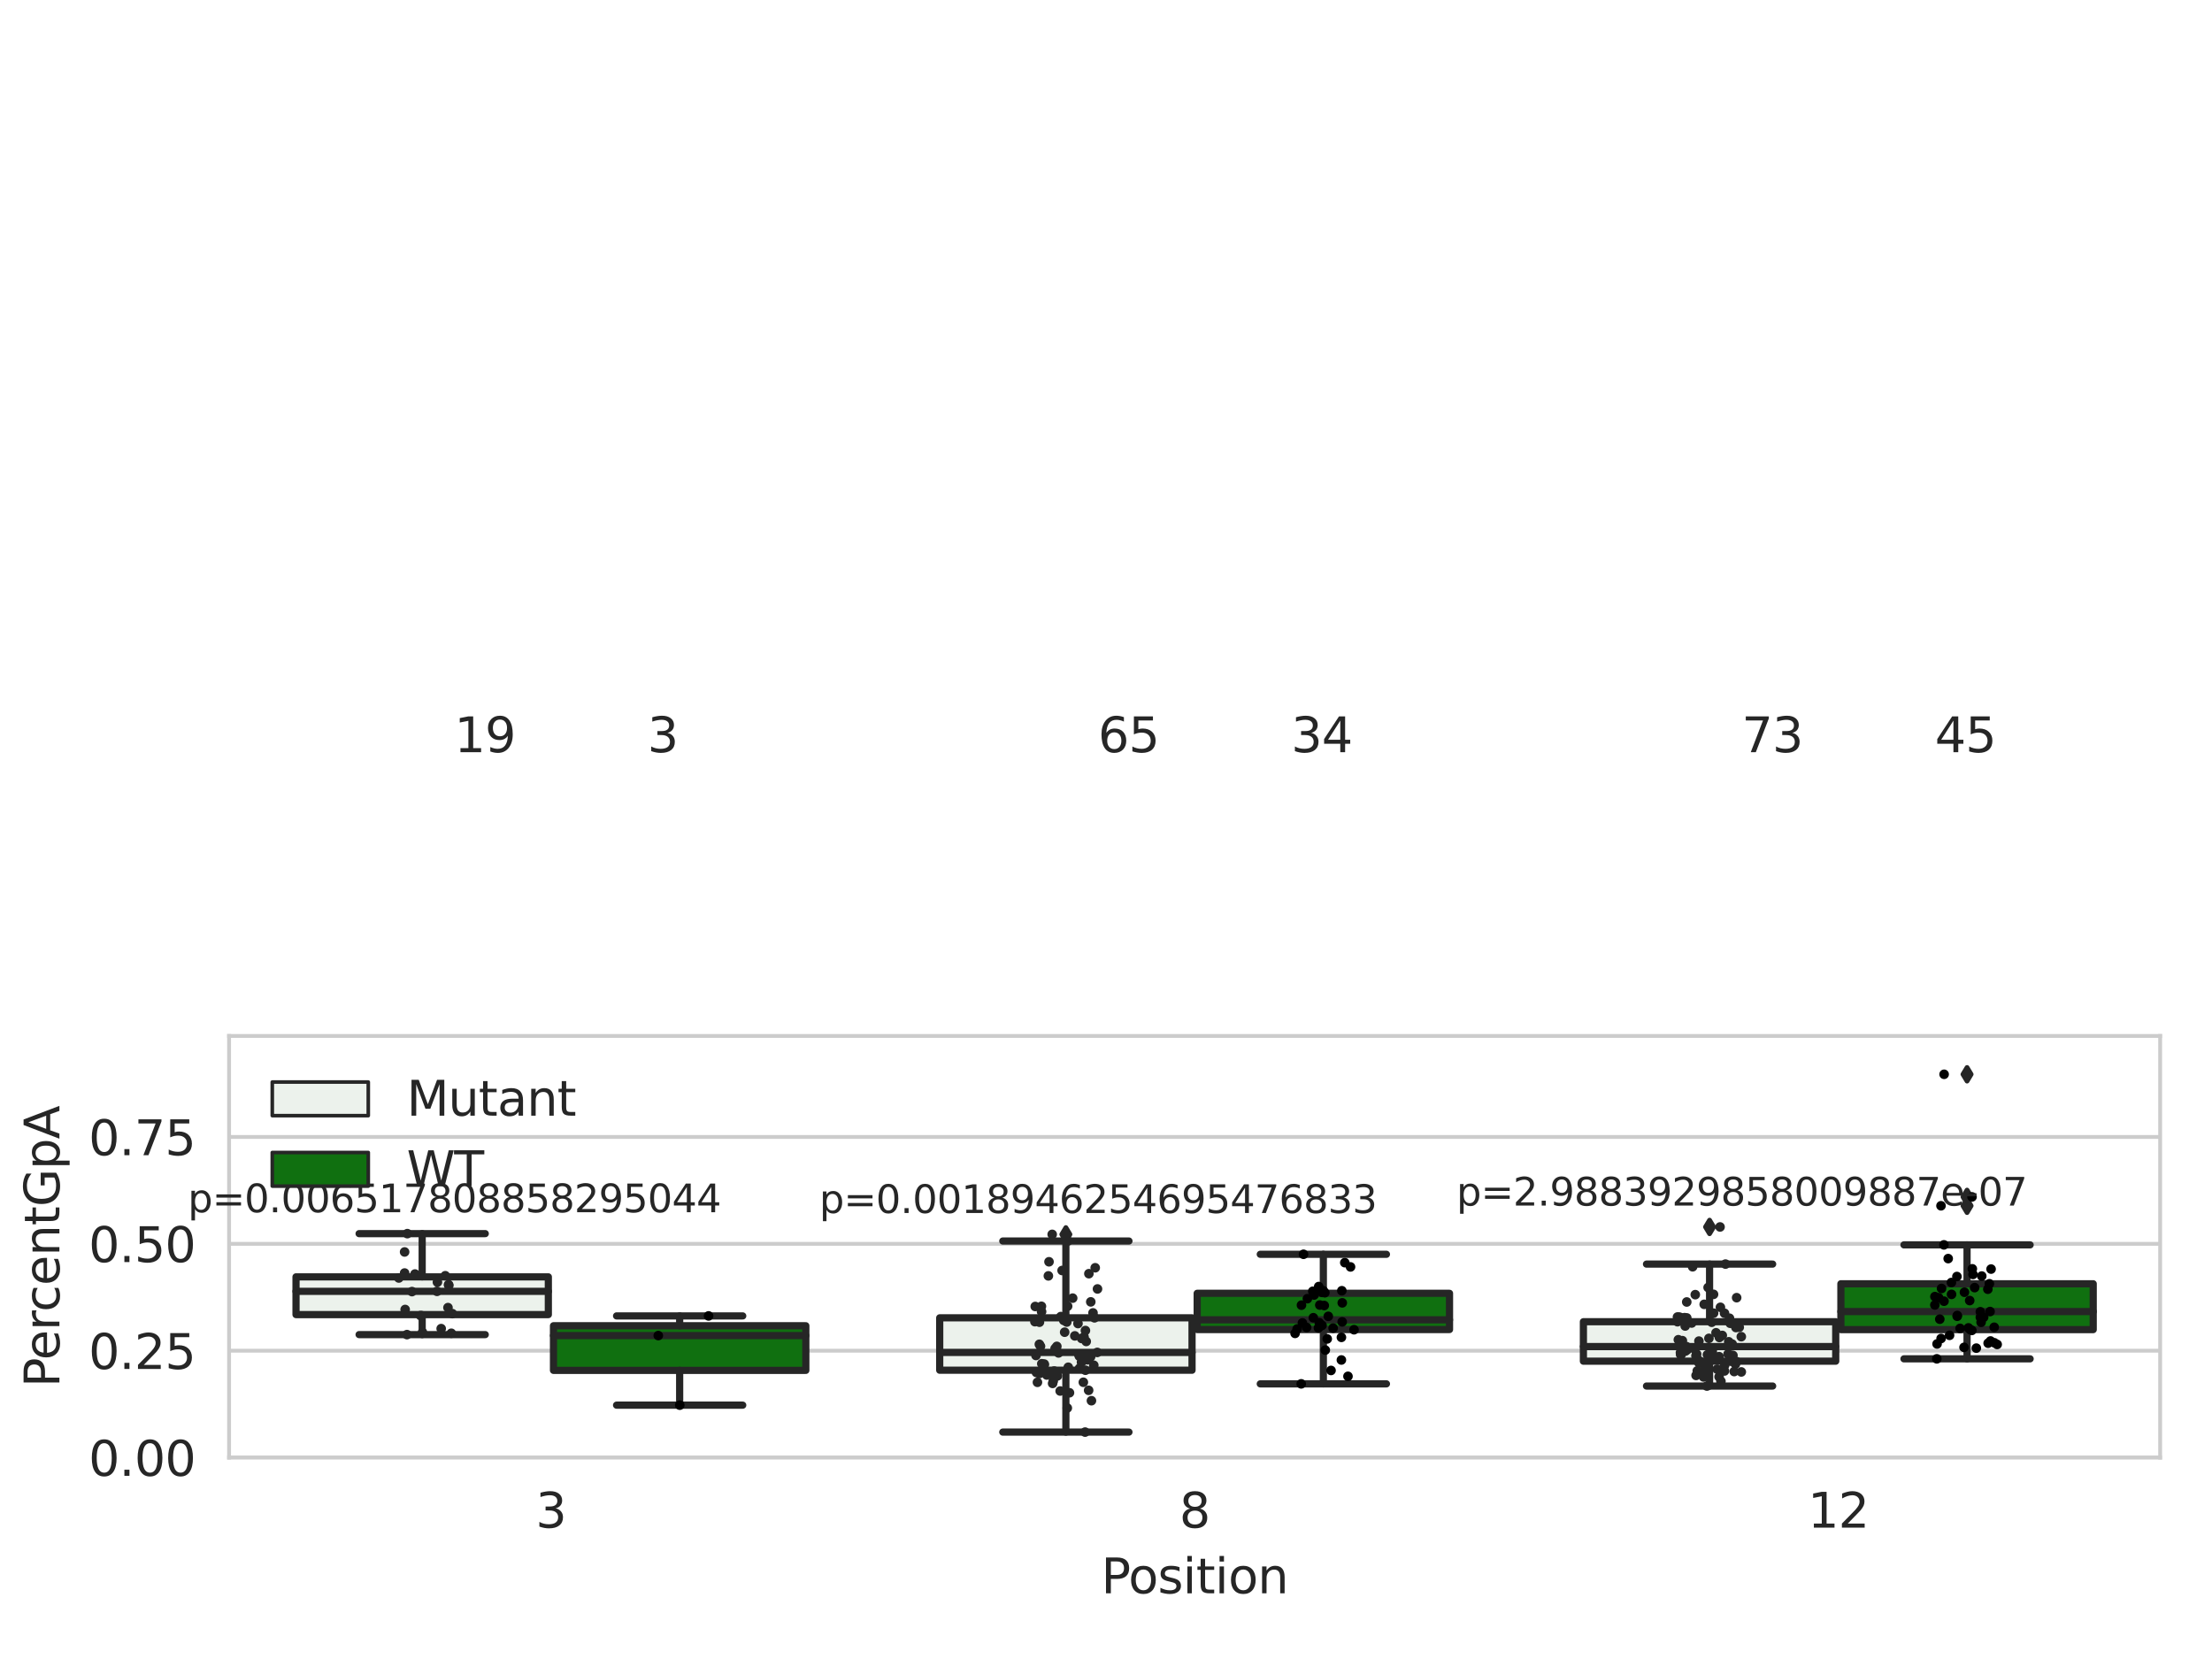 <?xml version="1.0" encoding="utf-8" standalone="no"?>
<!DOCTYPE svg PUBLIC "-//W3C//DTD SVG 1.1//EN"
  "http://www.w3.org/Graphics/SVG/1.1/DTD/svg11.dtd">
<svg xmlns:xlink="http://www.w3.org/1999/xlink" width="460.8pt" height="345.6pt" viewBox="0 0 460.8 345.6" xmlns="http://www.w3.org/2000/svg" version="1.1">
 <defs>
  <style type="text/css">*{stroke-linejoin: round; stroke-linecap: butt}</style>
 </defs>
 <g id="figure_1">
  <g id="patch_1">
   <path d="M 0 345.6 
L 460.8 345.6 
L 460.8 0 
L 0 0 
z
" style="fill: #ffffff"/>
  </g>
  <g id="axes_1">
   <g id="patch_2">
    <path d="M 47.72 303.64 
L 450 303.64 
L 450 215.812 
L 47.72 215.812 
z
" style="fill: #ffffff"/>
   </g>
   <g id="matplotlib.axis_1">
    <g id="xtick_1">
     <g id="text_1">
      <!-- 3 -->
      <g style="fill: #262626" transform="translate(111.585 318.238) scale(0.1 -0.1)">
       <defs>
        <path id="DejaVuSans-33" d="M 2597 2516 
Q 3050 2419 3304 2112 
Q 3559 1806 3559 1356 
Q 3559 666 3084 287 
Q 2609 -91 1734 -91 
Q 1441 -91 1130 -33 
Q 819 25 488 141 
L 488 750 
Q 750 597 1062 519 
Q 1375 441 1716 441 
Q 2309 441 2620 675 
Q 2931 909 2931 1356 
Q 2931 1769 2642 2001 
Q 2353 2234 1838 2234 
L 1294 2234 
L 1294 2753 
L 1863 2753 
Q 2328 2753 2575 2939 
Q 2822 3125 2822 3475 
Q 2822 3834 2567 4026 
Q 2313 4219 1838 4219 
Q 1578 4219 1281 4162 
Q 984 4106 628 3988 
L 628 4550 
Q 988 4650 1302 4700 
Q 1616 4750 1894 4750 
Q 2613 4750 3031 4423 
Q 3450 4097 3450 3541 
Q 3450 3153 3228 2886 
Q 3006 2619 2597 2516 
z
" transform="scale(0.016)"/>
       </defs>
       <use xlink:href="#DejaVuSans-33"/>
      </g>
     </g>
    </g>
    <g id="xtick_2">
     <g id="text_2">
      <!-- 8 -->
      <g style="fill: #262626" transform="translate(245.679 318.238) scale(0.1 -0.1)">
       <defs>
        <path id="DejaVuSans-38" d="M 2034 2216 
Q 1584 2216 1326 1975 
Q 1069 1734 1069 1313 
Q 1069 891 1326 650 
Q 1584 409 2034 409 
Q 2484 409 2743 651 
Q 3003 894 3003 1313 
Q 3003 1734 2745 1975 
Q 2488 2216 2034 2216 
z
M 1403 2484 
Q 997 2584 770 2862 
Q 544 3141 544 3541 
Q 544 4100 942 4425 
Q 1341 4750 2034 4750 
Q 2731 4750 3128 4425 
Q 3525 4100 3525 3541 
Q 3525 3141 3298 2862 
Q 3072 2584 2669 2484 
Q 3125 2378 3379 2068 
Q 3634 1759 3634 1313 
Q 3634 634 3220 271 
Q 2806 -91 2034 -91 
Q 1263 -91 848 271 
Q 434 634 434 1313 
Q 434 1759 690 2068 
Q 947 2378 1403 2484 
z
M 1172 3481 
Q 1172 3119 1398 2916 
Q 1625 2713 2034 2713 
Q 2441 2713 2670 2916 
Q 2900 3119 2900 3481 
Q 2900 3844 2670 4047 
Q 2441 4250 2034 4250 
Q 1625 4250 1398 4047 
Q 1172 3844 1172 3481 
z
" transform="scale(0.016)"/>
       </defs>
       <use xlink:href="#DejaVuSans-38"/>
      </g>
     </g>
    </g>
    <g id="xtick_3">
     <g id="text_3">
      <!-- 12 -->
      <g style="fill: #262626" transform="translate(376.591 318.238) scale(0.1 -0.1)">
       <defs>
        <path id="DejaVuSans-31" d="M 794 531 
L 1825 531 
L 1825 4091 
L 703 3866 
L 703 4441 
L 1819 4666 
L 2450 4666 
L 2450 531 
L 3481 531 
L 3481 0 
L 794 0 
L 794 531 
z
" transform="scale(0.016)"/>
        <path id="DejaVuSans-32" d="M 1228 531 
L 3431 531 
L 3431 0 
L 469 0 
L 469 531 
Q 828 903 1448 1529 
Q 2069 2156 2228 2338 
Q 2531 2678 2651 2914 
Q 2772 3150 2772 3378 
Q 2772 3750 2511 3984 
Q 2250 4219 1831 4219 
Q 1534 4219 1204 4116 
Q 875 4013 500 3803 
L 500 4441 
Q 881 4594 1212 4672 
Q 1544 4750 1819 4750 
Q 2544 4750 2975 4387 
Q 3406 4025 3406 3419 
Q 3406 3131 3298 2873 
Q 3191 2616 2906 2266 
Q 2828 2175 2409 1742 
Q 1991 1309 1228 531 
z
" transform="scale(0.016)"/>
       </defs>
       <use xlink:href="#DejaVuSans-31"/>
       <use xlink:href="#DejaVuSans-32" x="63.623"/>
      </g>
     </g>
    </g>
    <g id="text_4">
     <!-- Position -->
     <g style="fill: #262626" transform="translate(229.396 331.917) scale(0.1 -0.1)">
      <defs>
       <path id="DejaVuSans-50" d="M 1259 4147 
L 1259 2394 
L 2053 2394 
Q 2494 2394 2734 2622 
Q 2975 2850 2975 3272 
Q 2975 3691 2734 3919 
Q 2494 4147 2053 4147 
L 1259 4147 
z
M 628 4666 
L 2053 4666 
Q 2838 4666 3239 4311 
Q 3641 3956 3641 3272 
Q 3641 2581 3239 2228 
Q 2838 1875 2053 1875 
L 1259 1875 
L 1259 0 
L 628 0 
L 628 4666 
z
" transform="scale(0.016)"/>
       <path id="DejaVuSans-6f" d="M 1959 3097 
Q 1497 3097 1228 2736 
Q 959 2375 959 1747 
Q 959 1119 1226 758 
Q 1494 397 1959 397 
Q 2419 397 2687 759 
Q 2956 1122 2956 1747 
Q 2956 2369 2687 2733 
Q 2419 3097 1959 3097 
z
M 1959 3584 
Q 2709 3584 3137 3096 
Q 3566 2609 3566 1747 
Q 3566 888 3137 398 
Q 2709 -91 1959 -91 
Q 1206 -91 779 398 
Q 353 888 353 1747 
Q 353 2609 779 3096 
Q 1206 3584 1959 3584 
z
" transform="scale(0.016)"/>
       <path id="DejaVuSans-73" d="M 2834 3397 
L 2834 2853 
Q 2591 2978 2328 3040 
Q 2066 3103 1784 3103 
Q 1356 3103 1142 2972 
Q 928 2841 928 2578 
Q 928 2378 1081 2264 
Q 1234 2150 1697 2047 
L 1894 2003 
Q 2506 1872 2764 1633 
Q 3022 1394 3022 966 
Q 3022 478 2636 193 
Q 2250 -91 1575 -91 
Q 1294 -91 989 -36 
Q 684 19 347 128 
L 347 722 
Q 666 556 975 473 
Q 1284 391 1588 391 
Q 1994 391 2212 530 
Q 2431 669 2431 922 
Q 2431 1156 2273 1281 
Q 2116 1406 1581 1522 
L 1381 1569 
Q 847 1681 609 1914 
Q 372 2147 372 2553 
Q 372 3047 722 3315 
Q 1072 3584 1716 3584 
Q 2034 3584 2315 3537 
Q 2597 3491 2834 3397 
z
" transform="scale(0.016)"/>
       <path id="DejaVuSans-69" d="M 603 3500 
L 1178 3500 
L 1178 0 
L 603 0 
L 603 3500 
z
M 603 4863 
L 1178 4863 
L 1178 4134 
L 603 4134 
L 603 4863 
z
" transform="scale(0.016)"/>
       <path id="DejaVuSans-74" d="M 1172 4494 
L 1172 3500 
L 2356 3500 
L 2356 3053 
L 1172 3053 
L 1172 1153 
Q 1172 725 1289 603 
Q 1406 481 1766 481 
L 2356 481 
L 2356 0 
L 1766 0 
Q 1100 0 847 248 
Q 594 497 594 1153 
L 594 3053 
L 172 3053 
L 172 3500 
L 594 3500 
L 594 4494 
L 1172 4494 
z
" transform="scale(0.016)"/>
       <path id="DejaVuSans-6e" d="M 3513 2113 
L 3513 0 
L 2938 0 
L 2938 2094 
Q 2938 2591 2744 2837 
Q 2550 3084 2163 3084 
Q 1697 3084 1428 2787 
Q 1159 2491 1159 1978 
L 1159 0 
L 581 0 
L 581 3500 
L 1159 3500 
L 1159 2956 
Q 1366 3272 1645 3428 
Q 1925 3584 2291 3584 
Q 2894 3584 3203 3211 
Q 3513 2838 3513 2113 
z
" transform="scale(0.016)"/>
      </defs>
      <use xlink:href="#DejaVuSans-50"/>
      <use xlink:href="#DejaVuSans-6f" x="56.678"/>
      <use xlink:href="#DejaVuSans-73" x="117.859"/>
      <use xlink:href="#DejaVuSans-69" x="169.959"/>
      <use xlink:href="#DejaVuSans-74" x="197.742"/>
      <use xlink:href="#DejaVuSans-69" x="236.951"/>
      <use xlink:href="#DejaVuSans-6f" x="264.734"/>
      <use xlink:href="#DejaVuSans-6e" x="325.916"/>
     </g>
    </g>
   </g>
   <g id="matplotlib.axis_2">
    <g id="ytick_1">
     <g id="line2d_1">
      <path d="M 47.72 303.64 
L 450 303.64 
" clip-path="url(#p1ccc8254bd)" style="fill: none; stroke: #cccccc; stroke-width: 0.8; stroke-linecap: round"/>
     </g>
     <g id="text_5">
      <!-- 0.00 -->
      <g style="fill: #262626" transform="translate(18.454 307.439) scale(0.1 -0.1)">
       <defs>
        <path id="DejaVuSans-30" d="M 2034 4250 
Q 1547 4250 1301 3770 
Q 1056 3291 1056 2328 
Q 1056 1369 1301 889 
Q 1547 409 2034 409 
Q 2525 409 2770 889 
Q 3016 1369 3016 2328 
Q 3016 3291 2770 3770 
Q 2525 4250 2034 4250 
z
M 2034 4750 
Q 2819 4750 3233 4129 
Q 3647 3509 3647 2328 
Q 3647 1150 3233 529 
Q 2819 -91 2034 -91 
Q 1250 -91 836 529 
Q 422 1150 422 2328 
Q 422 3509 836 4129 
Q 1250 4750 2034 4750 
z
" transform="scale(0.016)"/>
        <path id="DejaVuSans-2e" d="M 684 794 
L 1344 794 
L 1344 0 
L 684 0 
L 684 794 
z
" transform="scale(0.016)"/>
       </defs>
       <use xlink:href="#DejaVuSans-30"/>
       <use xlink:href="#DejaVuSans-2e" x="63.623"/>
       <use xlink:href="#DejaVuSans-30" x="95.41"/>
       <use xlink:href="#DejaVuSans-30" x="159.033"/>
      </g>
     </g>
    </g>
    <g id="ytick_2">
     <g id="line2d_2">
      <path d="M 47.72 281.376 
L 450 281.376 
" clip-path="url(#p1ccc8254bd)" style="fill: none; stroke: #cccccc; stroke-width: 0.8; stroke-linecap: round"/>
     </g>
     <g id="text_6">
      <!-- 0.25 -->
      <g style="fill: #262626" transform="translate(18.454 285.176) scale(0.1 -0.1)">
       <defs>
        <path id="DejaVuSans-35" d="M 691 4666 
L 3169 4666 
L 3169 4134 
L 1269 4134 
L 1269 2991 
Q 1406 3038 1543 3061 
Q 1681 3084 1819 3084 
Q 2600 3084 3056 2656 
Q 3513 2228 3513 1497 
Q 3513 744 3044 326 
Q 2575 -91 1722 -91 
Q 1428 -91 1123 -41 
Q 819 9 494 109 
L 494 744 
Q 775 591 1075 516 
Q 1375 441 1709 441 
Q 2250 441 2565 725 
Q 2881 1009 2881 1497 
Q 2881 1984 2565 2268 
Q 2250 2553 1709 2553 
Q 1456 2553 1204 2497 
Q 953 2441 691 2322 
L 691 4666 
z
" transform="scale(0.016)"/>
       </defs>
       <use xlink:href="#DejaVuSans-30"/>
       <use xlink:href="#DejaVuSans-2e" x="63.623"/>
       <use xlink:href="#DejaVuSans-32" x="95.41"/>
       <use xlink:href="#DejaVuSans-35" x="159.033"/>
      </g>
     </g>
    </g>
    <g id="ytick_3">
     <g id="line2d_3">
      <path d="M 47.72 259.113 
L 450 259.113 
" clip-path="url(#p1ccc8254bd)" style="fill: none; stroke: #cccccc; stroke-width: 0.8; stroke-linecap: round"/>
     </g>
     <g id="text_7">
      <!-- 0.50 -->
      <g style="fill: #262626" transform="translate(18.454 262.912) scale(0.1 -0.1)">
       <use xlink:href="#DejaVuSans-30"/>
       <use xlink:href="#DejaVuSans-2e" x="63.623"/>
       <use xlink:href="#DejaVuSans-35" x="95.41"/>
       <use xlink:href="#DejaVuSans-30" x="159.033"/>
      </g>
     </g>
    </g>
    <g id="ytick_4">
     <g id="line2d_4">
      <path d="M 47.72 236.849 
L 450 236.849 
" clip-path="url(#p1ccc8254bd)" style="fill: none; stroke: #cccccc; stroke-width: 0.8; stroke-linecap: round"/>
     </g>
     <g id="text_8">
      <!-- 0.75 -->
      <g style="fill: #262626" transform="translate(18.454 240.648) scale(0.1 -0.1)">
       <defs>
        <path id="DejaVuSans-37" d="M 525 4666 
L 3525 4666 
L 3525 4397 
L 1831 0 
L 1172 0 
L 2766 4134 
L 525 4134 
L 525 4666 
z
" transform="scale(0.016)"/>
       </defs>
       <use xlink:href="#DejaVuSans-30"/>
       <use xlink:href="#DejaVuSans-2e" x="63.623"/>
       <use xlink:href="#DejaVuSans-37" x="95.41"/>
       <use xlink:href="#DejaVuSans-35" x="159.033"/>
      </g>
     </g>
    </g>
    <g id="text_9">
     <!-- PercentGpA -->
     <g style="fill: #262626" transform="translate(12.375 289.002) rotate(-90) scale(0.1 -0.1)">
      <defs>
       <path id="DejaVuSans-65" d="M 3597 1894 
L 3597 1613 
L 953 1613 
Q 991 1019 1311 708 
Q 1631 397 2203 397 
Q 2534 397 2845 478 
Q 3156 559 3463 722 
L 3463 178 
Q 3153 47 2828 -22 
Q 2503 -91 2169 -91 
Q 1331 -91 842 396 
Q 353 884 353 1716 
Q 353 2575 817 3079 
Q 1281 3584 2069 3584 
Q 2775 3584 3186 3129 
Q 3597 2675 3597 1894 
z
M 3022 2063 
Q 3016 2534 2758 2815 
Q 2500 3097 2075 3097 
Q 1594 3097 1305 2825 
Q 1016 2553 972 2059 
L 3022 2063 
z
" transform="scale(0.016)"/>
       <path id="DejaVuSans-72" d="M 2631 2963 
Q 2534 3019 2420 3045 
Q 2306 3072 2169 3072 
Q 1681 3072 1420 2755 
Q 1159 2438 1159 1844 
L 1159 0 
L 581 0 
L 581 3500 
L 1159 3500 
L 1159 2956 
Q 1341 3275 1631 3429 
Q 1922 3584 2338 3584 
Q 2397 3584 2469 3576 
Q 2541 3569 2628 3553 
L 2631 2963 
z
" transform="scale(0.016)"/>
       <path id="DejaVuSans-63" d="M 3122 3366 
L 3122 2828 
Q 2878 2963 2633 3030 
Q 2388 3097 2138 3097 
Q 1578 3097 1268 2742 
Q 959 2388 959 1747 
Q 959 1106 1268 751 
Q 1578 397 2138 397 
Q 2388 397 2633 464 
Q 2878 531 3122 666 
L 3122 134 
Q 2881 22 2623 -34 
Q 2366 -91 2075 -91 
Q 1284 -91 818 406 
Q 353 903 353 1747 
Q 353 2603 823 3093 
Q 1294 3584 2113 3584 
Q 2378 3584 2631 3529 
Q 2884 3475 3122 3366 
z
" transform="scale(0.016)"/>
       <path id="DejaVuSans-47" d="M 3809 666 
L 3809 1919 
L 2778 1919 
L 2778 2438 
L 4434 2438 
L 4434 434 
Q 4069 175 3628 42 
Q 3188 -91 2688 -91 
Q 1594 -91 976 548 
Q 359 1188 359 2328 
Q 359 3472 976 4111 
Q 1594 4750 2688 4750 
Q 3144 4750 3555 4637 
Q 3966 4525 4313 4306 
L 4313 3634 
Q 3963 3931 3569 4081 
Q 3175 4231 2741 4231 
Q 1884 4231 1454 3753 
Q 1025 3275 1025 2328 
Q 1025 1384 1454 906 
Q 1884 428 2741 428 
Q 3075 428 3337 486 
Q 3600 544 3809 666 
z
" transform="scale(0.016)"/>
       <path id="DejaVuSans-70" d="M 1159 525 
L 1159 -1331 
L 581 -1331 
L 581 3500 
L 1159 3500 
L 1159 2969 
Q 1341 3281 1617 3432 
Q 1894 3584 2278 3584 
Q 2916 3584 3314 3078 
Q 3713 2572 3713 1747 
Q 3713 922 3314 415 
Q 2916 -91 2278 -91 
Q 1894 -91 1617 61 
Q 1341 213 1159 525 
z
M 3116 1747 
Q 3116 2381 2855 2742 
Q 2594 3103 2138 3103 
Q 1681 3103 1420 2742 
Q 1159 2381 1159 1747 
Q 1159 1113 1420 752 
Q 1681 391 2138 391 
Q 2594 391 2855 752 
Q 3116 1113 3116 1747 
z
" transform="scale(0.016)"/>
       <path id="DejaVuSans-41" d="M 2188 4044 
L 1331 1722 
L 3047 1722 
L 2188 4044 
z
M 1831 4666 
L 2547 4666 
L 4325 0 
L 3669 0 
L 3244 1197 
L 1141 1197 
L 716 0 
L 50 0 
L 1831 4666 
z
" transform="scale(0.016)"/>
      </defs>
      <use xlink:href="#DejaVuSans-50"/>
      <use xlink:href="#DejaVuSans-65" x="56.678"/>
      <use xlink:href="#DejaVuSans-72" x="118.201"/>
      <use xlink:href="#DejaVuSans-63" x="157.064"/>
      <use xlink:href="#DejaVuSans-65" x="212.045"/>
      <use xlink:href="#DejaVuSans-6e" x="273.568"/>
      <use xlink:href="#DejaVuSans-74" x="336.947"/>
      <use xlink:href="#DejaVuSans-47" x="376.156"/>
      <use xlink:href="#DejaVuSans-70" x="453.646"/>
      <use xlink:href="#DejaVuSans-41" x="517.123"/>
     </g>
    </g>
   </g>
   <g id="patch_3">
    <path d="M 61.666 273.856 
L 114.23 273.856 
L 114.23 265.993 
L 61.666 265.993 
L 61.666 273.856 
z
" clip-path="url(#p1ccc8254bd)" style="fill: #ecf2ec; stroke: #262626; stroke-width: 1.5; stroke-linejoin: miter"/>
   </g>
   <g id="patch_4">
    <path d="M 115.303 285.472 
L 167.868 285.472 
L 167.868 276.177 
L 115.303 276.177 
L 115.303 285.472 
z
" clip-path="url(#p1ccc8254bd)" style="fill: #107010; stroke: #262626; stroke-width: 1.5; stroke-linejoin: miter"/>
   </g>
   <g id="patch_5">
    <path d="M 195.759 285.443 
L 248.324 285.443 
L 248.324 274.527 
L 195.759 274.527 
L 195.759 285.443 
z
" clip-path="url(#p1ccc8254bd)" style="fill: #ecf2ec; stroke: #262626; stroke-width: 1.5; stroke-linejoin: miter"/>
   </g>
   <g id="patch_6">
    <path d="M 249.396 276.967 
L 301.961 276.967 
L 301.961 269.42 
L 249.396 269.42 
L 249.396 276.967 
z
" clip-path="url(#p1ccc8254bd)" style="fill: #107010; stroke: #262626; stroke-width: 1.5; stroke-linejoin: miter"/>
   </g>
   <g id="patch_7">
    <path d="M 329.852 283.56 
L 382.417 283.56 
L 382.417 275.339 
L 329.852 275.339 
L 329.852 283.56 
z
" clip-path="url(#p1ccc8254bd)" style="fill: #ecf2ec; stroke: #262626; stroke-width: 1.5; stroke-linejoin: miter"/>
   </g>
   <g id="patch_8">
    <path d="M 383.49 276.982 
L 436.054 276.982 
L 436.054 267.432 
L 383.49 267.432 
L 383.49 276.982 
z
" clip-path="url(#p1ccc8254bd)" style="fill: #107010; stroke: #262626; stroke-width: 1.5; stroke-linejoin: miter"/>
   </g>
   <g id="patch_9">
    <path d="M 114.767 303.64 
L 114.767 303.64 
L 114.767 303.64 
L 114.767 303.64 
z
" clip-path="url(#p1ccc8254bd)" style="fill: #ecf2ec; stroke: #262626; stroke-width: 0.75; stroke-linejoin: miter"/>
   </g>
   <g id="patch_10">
    <path d="M 114.767 303.64 
L 114.767 303.64 
L 114.767 303.64 
L 114.767 303.64 
z
" clip-path="url(#p1ccc8254bd)" style="fill: #107010; stroke: #262626; stroke-width: 0.75; stroke-linejoin: miter"/>
   </g>
   <g id="PathCollection_1"/>
   <g id="PathCollection_2"/>
   <g id="line2d_5">
    <path d="M 87.948 273.856 
L 87.948 278.023 
" clip-path="url(#p1ccc8254bd)" style="fill: none; stroke: #262626; stroke-width: 1.5; stroke-linecap: round"/>
   </g>
   <g id="line2d_6">
    <path d="M 87.948 265.993 
L 87.948 256.988 
" clip-path="url(#p1ccc8254bd)" style="fill: none; stroke: #262626; stroke-width: 1.5; stroke-linecap: round"/>
   </g>
   <g id="line2d_7">
    <path d="M 74.807 278.023 
L 101.089 278.023 
" clip-path="url(#p1ccc8254bd)" style="fill: none; stroke: #262626; stroke-width: 1.5; stroke-linecap: round"/>
   </g>
   <g id="line2d_8">
    <path d="M 74.807 256.988 
L 101.089 256.988 
" clip-path="url(#p1ccc8254bd)" style="fill: none; stroke: #262626; stroke-width: 1.5; stroke-linecap: round"/>
   </g>
   <g id="line2d_9"/>
   <g id="line2d_10">
    <path d="M 141.585 285.472 
L 141.585 292.719 
" clip-path="url(#p1ccc8254bd)" style="fill: none; stroke: #262626; stroke-width: 1.5; stroke-linecap: round"/>
   </g>
   <g id="line2d_11">
    <path d="M 141.585 276.177 
L 141.585 274.129 
" clip-path="url(#p1ccc8254bd)" style="fill: none; stroke: #262626; stroke-width: 1.5; stroke-linecap: round"/>
   </g>
   <g id="line2d_12">
    <path d="M 128.444 292.719 
L 154.726 292.719 
" clip-path="url(#p1ccc8254bd)" style="fill: none; stroke: #262626; stroke-width: 1.5; stroke-linecap: round"/>
   </g>
   <g id="line2d_13">
    <path d="M 128.444 274.129 
L 154.726 274.129 
" clip-path="url(#p1ccc8254bd)" style="fill: none; stroke: #262626; stroke-width: 1.5; stroke-linecap: round"/>
   </g>
   <g id="line2d_14"/>
   <g id="line2d_15">
    <path d="M 222.041 285.443 
L 222.041 298.332 
" clip-path="url(#p1ccc8254bd)" style="fill: none; stroke: #262626; stroke-width: 1.5; stroke-linecap: round"/>
   </g>
   <g id="line2d_16">
    <path d="M 222.041 274.527 
L 222.041 258.53 
" clip-path="url(#p1ccc8254bd)" style="fill: none; stroke: #262626; stroke-width: 1.5; stroke-linecap: round"/>
   </g>
   <g id="line2d_17">
    <path d="M 208.9 298.332 
L 235.182 298.332 
" clip-path="url(#p1ccc8254bd)" style="fill: none; stroke: #262626; stroke-width: 1.5; stroke-linecap: round"/>
   </g>
   <g id="line2d_18">
    <path d="M 208.9 258.53 
L 235.182 258.53 
" clip-path="url(#p1ccc8254bd)" style="fill: none; stroke: #262626; stroke-width: 1.5; stroke-linecap: round"/>
   </g>
   <g id="line2d_19">
    <defs>
     <path id="m9a885b98da" d="M -0 1.414 
L 0.849 0 
L 0 -1.414 
L -0.849 -0 
z
" style="stroke: #262626; stroke-linejoin: miter"/>
    </defs>
    <g clip-path="url(#p1ccc8254bd)">
     <use xlink:href="#m9a885b98da" x="222.041" y="257.143" style="fill: #262626; stroke: #262626; stroke-linejoin: miter"/>
    </g>
   </g>
   <g id="line2d_20">
    <path d="M 275.679 276.967 
L 275.679 288.282 
" clip-path="url(#p1ccc8254bd)" style="fill: none; stroke: #262626; stroke-width: 1.5; stroke-linecap: round"/>
   </g>
   <g id="line2d_21">
    <path d="M 275.679 269.42 
L 275.679 261.292 
" clip-path="url(#p1ccc8254bd)" style="fill: none; stroke: #262626; stroke-width: 1.5; stroke-linecap: round"/>
   </g>
   <g id="line2d_22">
    <path d="M 262.538 288.282 
L 288.82 288.282 
" clip-path="url(#p1ccc8254bd)" style="fill: none; stroke: #262626; stroke-width: 1.5; stroke-linecap: round"/>
   </g>
   <g id="line2d_23">
    <path d="M 262.538 261.292 
L 288.82 261.292 
" clip-path="url(#p1ccc8254bd)" style="fill: none; stroke: #262626; stroke-width: 1.5; stroke-linecap: round"/>
   </g>
   <g id="line2d_24"/>
   <g id="line2d_25">
    <path d="M 356.135 283.56 
L 356.135 288.738 
" clip-path="url(#p1ccc8254bd)" style="fill: none; stroke: #262626; stroke-width: 1.5; stroke-linecap: round"/>
   </g>
   <g id="line2d_26">
    <path d="M 356.135 275.339 
L 356.135 263.335 
" clip-path="url(#p1ccc8254bd)" style="fill: none; stroke: #262626; stroke-width: 1.5; stroke-linecap: round"/>
   </g>
   <g id="line2d_27">
    <path d="M 342.994 288.738 
L 369.276 288.738 
" clip-path="url(#p1ccc8254bd)" style="fill: none; stroke: #262626; stroke-width: 1.5; stroke-linecap: round"/>
   </g>
   <g id="line2d_28">
    <path d="M 342.994 263.335 
L 369.276 263.335 
" clip-path="url(#p1ccc8254bd)" style="fill: none; stroke: #262626; stroke-width: 1.5; stroke-linecap: round"/>
   </g>
   <g id="line2d_29">
    <g clip-path="url(#p1ccc8254bd)">
     <use xlink:href="#m9a885b98da" x="356.135" y="255.595" style="fill: #262626; stroke: #262626; stroke-linejoin: miter"/>
    </g>
   </g>
   <g id="line2d_30">
    <path d="M 409.772 276.982 
L 409.772 283.071 
" clip-path="url(#p1ccc8254bd)" style="fill: none; stroke: #262626; stroke-width: 1.5; stroke-linecap: round"/>
   </g>
   <g id="line2d_31">
    <path d="M 409.772 267.432 
L 409.772 259.33 
" clip-path="url(#p1ccc8254bd)" style="fill: none; stroke: #262626; stroke-width: 1.5; stroke-linecap: round"/>
   </g>
   <g id="line2d_32">
    <path d="M 396.631 283.071 
L 422.913 283.071 
" clip-path="url(#p1ccc8254bd)" style="fill: none; stroke: #262626; stroke-width: 1.5; stroke-linecap: round"/>
   </g>
   <g id="line2d_33">
    <path d="M 396.631 259.33 
L 422.913 259.33 
" clip-path="url(#p1ccc8254bd)" style="fill: none; stroke: #262626; stroke-width: 1.5; stroke-linecap: round"/>
   </g>
   <g id="line2d_34">
    <g clip-path="url(#p1ccc8254bd)">
     <use xlink:href="#m9a885b98da" x="409.772" y="251.186" style="fill: #262626; stroke: #262626; stroke-linejoin: miter"/>
     <use xlink:href="#m9a885b98da" x="409.772" y="249.334" style="fill: #262626; stroke: #262626; stroke-linejoin: miter"/>
     <use xlink:href="#m9a885b98da" x="409.772" y="223.796" style="fill: #262626; stroke: #262626; stroke-linejoin: miter"/>
    </g>
   </g>
   <g id="line2d_35">
    <path d="M 61.666 269.01 
L 114.23 269.01 
" clip-path="url(#p1ccc8254bd)" style="fill: none; stroke: #262626; stroke-width: 1.5; stroke-linecap: round"/>
   </g>
   <g id="line2d_36">
    <path d="M 115.303 278.225 
L 167.868 278.225 
" clip-path="url(#p1ccc8254bd)" style="fill: none; stroke: #262626; stroke-width: 1.5; stroke-linecap: round"/>
   </g>
   <g id="line2d_37">
    <path d="M 195.759 281.733 
L 248.324 281.733 
" clip-path="url(#p1ccc8254bd)" style="fill: none; stroke: #262626; stroke-width: 1.5; stroke-linecap: round"/>
   </g>
   <g id="line2d_38">
    <path d="M 249.396 274.939 
L 301.961 274.939 
" clip-path="url(#p1ccc8254bd)" style="fill: none; stroke: #262626; stroke-width: 1.5; stroke-linecap: round"/>
   </g>
   <g id="line2d_39">
    <path d="M 329.852 280.516 
L 382.417 280.516 
" clip-path="url(#p1ccc8254bd)" style="fill: none; stroke: #262626; stroke-width: 1.5; stroke-linecap: round"/>
   </g>
   <g id="line2d_40">
    <path d="M 383.49 273.22 
L 436.054 273.22 
" clip-path="url(#p1ccc8254bd)" style="fill: none; stroke: #262626; stroke-width: 1.5; stroke-linecap: round"/>
   </g>
   <g id="patch_11">
    <path d="M 47.72 303.64 
L 47.72 215.812 
" style="fill: none; stroke: #cccccc; stroke-width: 0.8; stroke-linejoin: miter; stroke-linecap: square"/>
   </g>
   <g id="patch_12">
    <path d="M 450 303.64 
L 450 215.812 
" style="fill: none; stroke: #cccccc; stroke-width: 0.8; stroke-linejoin: miter; stroke-linecap: square"/>
   </g>
   <g id="patch_13">
    <path d="M 47.72 303.64 
L 450 303.64 
" style="fill: none; stroke: #cccccc; stroke-width: 0.8; stroke-linejoin: miter; stroke-linecap: square"/>
   </g>
   <g id="patch_14">
    <path d="M 47.72 215.812 
L 450 215.812 
" style="fill: none; stroke: #cccccc; stroke-width: 0.8; stroke-linejoin: miter; stroke-linecap: square"/>
   </g>
   <g id="PathCollection_3">
    <defs>
     <path id="C0_0_cbd2bb716e" d="M 0 1 
C 0.265 1 0.52 0.895 0.707 0.707 
C 0.895 0.52 1 0.265 1 -0 
C 1 -0.265 0.895 -0.52 0.707 -0.707 
C 0.52 -0.895 0.265 -1 0 -1 
C -0.265 -1 -0.52 -0.895 -0.707 -0.707 
C -0.895 -0.52 -1 -0.265 -1 0 
C -1 0.265 -0.895 0.52 -0.707 0.707 
C -0.52 0.895 -0.265 1 0 1 
z
"/>
    </defs>
    <g clip-path="url(#p1ccc8254bd)">
     <use xlink:href="#C0_0_cbd2bb716e" x="84.858" y="256.988" style="fill: #262626"/>
    </g>
    <g clip-path="url(#p1ccc8254bd)">
     <use xlink:href="#C0_0_cbd2bb716e" x="84.287" y="265.195" style="fill: #262626"/>
    </g>
    <g clip-path="url(#p1ccc8254bd)">
     <use xlink:href="#C0_0_cbd2bb716e" x="93.495" y="267.782" style="fill: #262626"/>
    </g>
    <g clip-path="url(#p1ccc8254bd)">
     <use xlink:href="#C0_0_cbd2bb716e" x="91.906" y="276.776" style="fill: #262626"/>
    </g>
    <g clip-path="url(#p1ccc8254bd)">
     <use xlink:href="#C0_0_cbd2bb716e" x="85.822" y="269.063" style="fill: #262626"/>
    </g>
    <g clip-path="url(#p1ccc8254bd)">
     <use xlink:href="#C0_0_cbd2bb716e" x="84.779" y="278.023" style="fill: #262626"/>
    </g>
    <g clip-path="url(#p1ccc8254bd)">
     <use xlink:href="#C0_0_cbd2bb716e" x="92.766" y="265.758" style="fill: #262626"/>
    </g>
    <g clip-path="url(#p1ccc8254bd)">
     <use xlink:href="#C0_0_cbd2bb716e" x="91.124" y="267.098" style="fill: #262626"/>
    </g>
    <g clip-path="url(#p1ccc8254bd)">
     <use xlink:href="#C0_0_cbd2bb716e" x="93.438" y="267.612" style="fill: #262626"/>
    </g>
    <g clip-path="url(#p1ccc8254bd)">
     <use xlink:href="#C0_0_cbd2bb716e" x="84.401" y="272.79" style="fill: #262626"/>
    </g>
    <g clip-path="url(#p1ccc8254bd)">
     <use xlink:href="#C0_0_cbd2bb716e" x="83.083" y="266.228" style="fill: #262626"/>
    </g>
    <g clip-path="url(#p1ccc8254bd)">
     <use xlink:href="#C0_0_cbd2bb716e" x="94.23" y="273.655" style="fill: #262626"/>
    </g>
    <g clip-path="url(#p1ccc8254bd)">
     <use xlink:href="#C0_0_cbd2bb716e" x="84.288" y="260.804" style="fill: #262626"/>
    </g>
    <g clip-path="url(#p1ccc8254bd)">
     <use xlink:href="#C0_0_cbd2bb716e" x="93.322" y="272.398" style="fill: #262626"/>
    </g>
    <g clip-path="url(#p1ccc8254bd)">
     <use xlink:href="#C0_0_cbd2bb716e" x="94.019" y="277.744" style="fill: #262626"/>
    </g>
    <g clip-path="url(#p1ccc8254bd)">
     <use xlink:href="#C0_0_cbd2bb716e" x="86.454" y="265.404" style="fill: #262626"/>
    </g>
    <g clip-path="url(#p1ccc8254bd)">
     <use xlink:href="#C0_0_cbd2bb716e" x="87.608" y="274.057" style="fill: #262626"/>
    </g>
    <g clip-path="url(#p1ccc8254bd)">
     <use xlink:href="#C0_0_cbd2bb716e" x="88.011" y="277.55" style="fill: #262626"/>
    </g>
    <g clip-path="url(#p1ccc8254bd)">
     <use xlink:href="#C0_0_cbd2bb716e" x="91.04" y="269.01" style="fill: #262626"/>
    </g>
   </g>
   <g id="PathCollection_4">
    <defs>
     <path id="C1_0_7beecaa9cc" d="M 0 1 
C 0.265 1 0.52 0.895 0.707 0.707 
C 0.895 0.52 1 0.265 1 -0 
C 1 -0.265 0.895 -0.52 0.707 -0.707 
C 0.52 -0.895 0.265 -1 0 -1 
C -0.265 -1 -0.52 -0.895 -0.707 -0.707 
C -0.895 -0.52 -1 -0.265 -1 0 
C -1 0.265 -0.895 0.52 -0.707 0.707 
C -0.52 0.895 -0.265 1 0 1 
z
"/>
    </defs>
    <g clip-path="url(#p1ccc8254bd)">
     <use xlink:href="#C1_0_7beecaa9cc" x="141.608" y="292.719"/>
    </g>
    <g clip-path="url(#p1ccc8254bd)">
     <use xlink:href="#C1_0_7beecaa9cc" x="147.608" y="274.129"/>
    </g>
    <g clip-path="url(#p1ccc8254bd)">
     <use xlink:href="#C1_0_7beecaa9cc" x="137.132" y="278.225"/>
    </g>
   </g>
   <g id="PathCollection_5">
    <defs>
     <path id="C2_0_34d0cc3e19" d="M 0 1 
C 0.265 1 0.52 0.895 0.707 0.707 
C 0.895 0.52 1 0.265 1 -0 
C 1 -0.265 0.895 -0.52 0.707 -0.707 
C 0.52 -0.895 0.265 -1 0 -1 
C -0.265 -1 -0.52 -0.895 -0.707 -0.707 
C -0.895 -0.52 -1 -0.265 -1 0 
C -1 0.265 -0.895 0.52 -0.707 0.707 
C -0.52 0.895 -0.265 1 0 1 
z
"/>
    </defs>
    <g clip-path="url(#p1ccc8254bd)">
     <use xlink:href="#C2_0_34d0cc3e19" x="224.565" y="275.718" style="fill: #262626"/>
    </g>
    <g clip-path="url(#p1ccc8254bd)">
     <use xlink:href="#C2_0_34d0cc3e19" x="216.535" y="275.439" style="fill: #262626"/>
    </g>
    <g clip-path="url(#p1ccc8254bd)">
     <use xlink:href="#C2_0_34d0cc3e19" x="225.329" y="278.829" style="fill: #262626"/>
    </g>
    <g clip-path="url(#p1ccc8254bd)">
     <use xlink:href="#C2_0_34d0cc3e19" x="226.113" y="277.176" style="fill: #262626"/>
    </g>
    <g clip-path="url(#p1ccc8254bd)">
     <use xlink:href="#C2_0_34d0cc3e19" x="219.412" y="287.7" style="fill: #262626"/>
    </g>
    <g clip-path="url(#p1ccc8254bd)">
     <use xlink:href="#C2_0_34d0cc3e19" x="226.837" y="265.332" style="fill: #262626"/>
    </g>
    <g clip-path="url(#p1ccc8254bd)">
     <use xlink:href="#C2_0_34d0cc3e19" x="216.979" y="273.238" style="fill: #262626"/>
    </g>
    <g clip-path="url(#p1ccc8254bd)">
     <use xlink:href="#C2_0_34d0cc3e19" x="226.116" y="285.443" style="fill: #262626"/>
    </g>
    <g clip-path="url(#p1ccc8254bd)">
     <use xlink:href="#C2_0_34d0cc3e19" x="226.782" y="289.63" style="fill: #262626"/>
    </g>
    <g clip-path="url(#p1ccc8254bd)">
     <use xlink:href="#C2_0_34d0cc3e19" x="218.528" y="262.851" style="fill: #262626"/>
    </g>
    <g clip-path="url(#p1ccc8254bd)">
     <use xlink:href="#C2_0_34d0cc3e19" x="227.196" y="282.641" style="fill: #262626"/>
    </g>
    <g clip-path="url(#p1ccc8254bd)">
     <use xlink:href="#C2_0_34d0cc3e19" x="222.226" y="275.409" style="fill: #262626"/>
    </g>
    <g clip-path="url(#p1ccc8254bd)">
     <use xlink:href="#C2_0_34d0cc3e19" x="223.457" y="270.426" style="fill: #262626"/>
    </g>
    <g clip-path="url(#p1ccc8254bd)">
     <use xlink:href="#C2_0_34d0cc3e19" x="219.279" y="288.191" style="fill: #262626"/>
    </g>
    <g clip-path="url(#p1ccc8254bd)">
     <use xlink:href="#C2_0_34d0cc3e19" x="216.539" y="286.136" style="fill: #262626"/>
    </g>
    <g clip-path="url(#p1ccc8254bd)">
     <use xlink:href="#C2_0_34d0cc3e19" x="227.694" y="273.503" style="fill: #262626"/>
    </g>
    <g clip-path="url(#p1ccc8254bd)">
     <use xlink:href="#C2_0_34d0cc3e19" x="221.597" y="275.058" style="fill: #262626"/>
    </g>
    <g clip-path="url(#p1ccc8254bd)">
     <use xlink:href="#C2_0_34d0cc3e19" x="226.433" y="282.61" style="fill: #262626"/>
    </g>
    <g clip-path="url(#p1ccc8254bd)">
     <use xlink:href="#C2_0_34d0cc3e19" x="219.608" y="285.613" style="fill: #262626"/>
    </g>
    <g clip-path="url(#p1ccc8254bd)">
     <use xlink:href="#C2_0_34d0cc3e19" x="227.858" y="284.402" style="fill: #262626"/>
    </g>
    <g clip-path="url(#p1ccc8254bd)">
     <use xlink:href="#C2_0_34d0cc3e19" x="216.754" y="280.449" style="fill: #262626"/>
    </g>
    <g clip-path="url(#p1ccc8254bd)">
     <use xlink:href="#C2_0_34d0cc3e19" x="217.524" y="284.33" style="fill: #262626"/>
    </g>
    <g clip-path="url(#p1ccc8254bd)">
     <use xlink:href="#C2_0_34d0cc3e19" x="222.338" y="293.317" style="fill: #262626"/>
    </g>
    <g clip-path="url(#p1ccc8254bd)">
     <use xlink:href="#C2_0_34d0cc3e19" x="225.301" y="283.776" style="fill: #262626"/>
    </g>
    <g clip-path="url(#p1ccc8254bd)">
     <use xlink:href="#C2_0_34d0cc3e19" x="219.797" y="280.918" style="fill: #262626"/>
    </g>
    <g clip-path="url(#p1ccc8254bd)">
     <use xlink:href="#C2_0_34d0cc3e19" x="215.899" y="285.908" style="fill: #262626"/>
    </g>
    <g clip-path="url(#p1ccc8254bd)">
     <use xlink:href="#C2_0_34d0cc3e19" x="222.458" y="258.53" style="fill: #262626"/>
    </g>
    <g clip-path="url(#p1ccc8254bd)">
     <use xlink:href="#C2_0_34d0cc3e19" x="219.056" y="286.257" style="fill: #262626"/>
    </g>
    <g clip-path="url(#p1ccc8254bd)">
     <use xlink:href="#C2_0_34d0cc3e19" x="220.285" y="286.624" style="fill: #262626"/>
    </g>
    <g clip-path="url(#p1ccc8254bd)">
     <use xlink:href="#C2_0_34d0cc3e19" x="217.025" y="284.086" style="fill: #262626"/>
    </g>
    <g clip-path="url(#p1ccc8254bd)">
     <use xlink:href="#C2_0_34d0cc3e19" x="217.535" y="284.156" style="fill: #262626"/>
    </g>
    <g clip-path="url(#p1ccc8254bd)">
     <use xlink:href="#C2_0_34d0cc3e19" x="226.045" y="298.332" style="fill: #262626"/>
    </g>
    <g clip-path="url(#p1ccc8254bd)">
     <use xlink:href="#C2_0_34d0cc3e19" x="228.628" y="268.51" style="fill: #262626"/>
    </g>
    <g clip-path="url(#p1ccc8254bd)">
     <use xlink:href="#C2_0_34d0cc3e19" x="218.066" y="286.438" style="fill: #262626"/>
    </g>
    <g clip-path="url(#p1ccc8254bd)">
     <use xlink:href="#C2_0_34d0cc3e19" x="215.589" y="275.328" style="fill: #262626"/>
    </g>
    <g clip-path="url(#p1ccc8254bd)">
     <use xlink:href="#C2_0_34d0cc3e19" x="220.512" y="281.839" style="fill: #262626"/>
    </g>
    <g clip-path="url(#p1ccc8254bd)">
     <use xlink:href="#C2_0_34d0cc3e19" x="228.153" y="264.099" style="fill: #262626"/>
    </g>
    <g clip-path="url(#p1ccc8254bd)">
     <use xlink:href="#C2_0_34d0cc3e19" x="226.773" y="283.086" style="fill: #262626"/>
    </g>
    <g clip-path="url(#p1ccc8254bd)">
     <use xlink:href="#C2_0_34d0cc3e19" x="221.789" y="277.521" style="fill: #262626"/>
    </g>
    <g clip-path="url(#p1ccc8254bd)">
     <use xlink:href="#C2_0_34d0cc3e19" x="223.907" y="278.289" style="fill: #262626"/>
    </g>
    <g clip-path="url(#p1ccc8254bd)">
     <use xlink:href="#C2_0_34d0cc3e19" x="216.949" y="272.126" style="fill: #262626"/>
    </g>
    <g clip-path="url(#p1ccc8254bd)">
     <use xlink:href="#C2_0_34d0cc3e19" x="225.682" y="287.952" style="fill: #262626"/>
    </g>
    <g clip-path="url(#p1ccc8254bd)">
     <use xlink:href="#C2_0_34d0cc3e19" x="227.367" y="291.792" style="fill: #262626"/>
    </g>
    <g clip-path="url(#p1ccc8254bd)">
     <use xlink:href="#C2_0_34d0cc3e19" x="222.407" y="272.108" style="fill: #262626"/>
    </g>
    <g clip-path="url(#p1ccc8254bd)">
     <use xlink:href="#C2_0_34d0cc3e19" x="224.883" y="285.051" style="fill: #262626"/>
    </g>
    <g clip-path="url(#p1ccc8254bd)">
     <use xlink:href="#C2_0_34d0cc3e19" x="216.516" y="280.038" style="fill: #262626"/>
    </g>
    <g clip-path="url(#p1ccc8254bd)">
     <use xlink:href="#C2_0_34d0cc3e19" x="220.158" y="280.474" style="fill: #262626"/>
    </g>
    <g clip-path="url(#p1ccc8254bd)">
     <use xlink:href="#C2_0_34d0cc3e19" x="225.822" y="278.51" style="fill: #262626"/>
    </g>
    <g clip-path="url(#p1ccc8254bd)">
     <use xlink:href="#C2_0_34d0cc3e19" x="224.722" y="282.122" style="fill: #262626"/>
    </g>
    <g clip-path="url(#p1ccc8254bd)">
     <use xlink:href="#C2_0_34d0cc3e19" x="228.002" y="274.527" style="fill: #262626"/>
    </g>
    <g clip-path="url(#p1ccc8254bd)">
     <use xlink:href="#C2_0_34d0cc3e19" x="222.54" y="284.824" style="fill: #262626"/>
    </g>
    <g clip-path="url(#p1ccc8254bd)">
     <use xlink:href="#C2_0_34d0cc3e19" x="226.279" y="279.447" style="fill: #262626"/>
    </g>
    <g clip-path="url(#p1ccc8254bd)">
     <use xlink:href="#C2_0_34d0cc3e19" x="228.58" y="281.733" style="fill: #262626"/>
    </g>
    <g clip-path="url(#p1ccc8254bd)">
     <use xlink:href="#C2_0_34d0cc3e19" x="218.396" y="265.789" style="fill: #262626"/>
    </g>
    <g clip-path="url(#p1ccc8254bd)">
     <use xlink:href="#C2_0_34d0cc3e19" x="224.846" y="282.512" style="fill: #262626"/>
    </g>
    <g clip-path="url(#p1ccc8254bd)">
     <use xlink:href="#C2_0_34d0cc3e19" x="226.532" y="283.272" style="fill: #262626"/>
    </g>
    <g clip-path="url(#p1ccc8254bd)">
     <use xlink:href="#C2_0_34d0cc3e19" x="220.853" y="289.771" style="fill: #262626"/>
    </g>
    <g clip-path="url(#p1ccc8254bd)">
     <use xlink:href="#C2_0_34d0cc3e19" x="215.661" y="272.164" style="fill: #262626"/>
    </g>
    <g clip-path="url(#p1ccc8254bd)">
     <use xlink:href="#C2_0_34d0cc3e19" x="221.257" y="264.668" style="fill: #262626"/>
    </g>
    <g clip-path="url(#p1ccc8254bd)">
     <use xlink:href="#C2_0_34d0cc3e19" x="220.996" y="274.265" style="fill: #262626"/>
    </g>
    <g clip-path="url(#p1ccc8254bd)">
     <use xlink:href="#C2_0_34d0cc3e19" x="219.193" y="257.143" style="fill: #262626"/>
    </g>
    <g clip-path="url(#p1ccc8254bd)">
     <use xlink:href="#C2_0_34d0cc3e19" x="222.791" y="290.137" style="fill: #262626"/>
    </g>
    <g clip-path="url(#p1ccc8254bd)">
     <use xlink:href="#C2_0_34d0cc3e19" x="227.23" y="271.203" style="fill: #262626"/>
    </g>
    <g clip-path="url(#p1ccc8254bd)">
     <use xlink:href="#C2_0_34d0cc3e19" x="215.814" y="282.371" style="fill: #262626"/>
    </g>
    <g clip-path="url(#p1ccc8254bd)">
     <use xlink:href="#C2_0_34d0cc3e19" x="216.119" y="287.96" style="fill: #262626"/>
    </g>
   </g>
   <g id="PathCollection_6">
    <defs>
     <path id="C3_0_6bd21a0c4d" d="M 0 1 
C 0.265 1 0.52 0.895 0.707 0.707 
C 0.895 0.52 1 0.265 1 -0 
C 1 -0.265 0.895 -0.52 0.707 -0.707 
C 0.52 -0.895 0.265 -1 0 -1 
C -0.265 -1 -0.52 -0.895 -0.707 -0.707 
C -0.895 -0.52 -1 -0.265 -1 0 
C -1 0.265 -0.895 0.52 -0.707 0.707 
C -0.52 0.895 -0.265 1 0 1 
z
"/>
    </defs>
    <g clip-path="url(#p1ccc8254bd)">
     <use xlink:href="#C3_0_6bd21a0c4d" x="271.544" y="261.292"/>
    </g>
    <g clip-path="url(#p1ccc8254bd)">
     <use xlink:href="#C3_0_6bd21a0c4d" x="276.706" y="274.216"/>
    </g>
    <g clip-path="url(#p1ccc8254bd)">
     <use xlink:href="#C3_0_6bd21a0c4d" x="272.353" y="270.538"/>
    </g>
    <g clip-path="url(#p1ccc8254bd)">
     <use xlink:href="#C3_0_6bd21a0c4d" x="271.318" y="275.591"/>
    </g>
    <g clip-path="url(#p1ccc8254bd)">
     <use xlink:href="#C3_0_6bd21a0c4d" x="276.081" y="281.249"/>
    </g>
    <g clip-path="url(#p1ccc8254bd)">
     <use xlink:href="#C3_0_6bd21a0c4d" x="275.671" y="268.887"/>
    </g>
    <g clip-path="url(#p1ccc8254bd)">
     <use xlink:href="#C3_0_6bd21a0c4d" x="273.75" y="269.772"/>
    </g>
    <g clip-path="url(#p1ccc8254bd)">
     <use xlink:href="#C3_0_6bd21a0c4d" x="279.436" y="283.309"/>
    </g>
    <g clip-path="url(#p1ccc8254bd)">
     <use xlink:href="#C3_0_6bd21a0c4d" x="276.486" y="278.919"/>
    </g>
    <g clip-path="url(#p1ccc8254bd)">
     <use xlink:href="#C3_0_6bd21a0c4d" x="273.591" y="274.507"/>
    </g>
    <g clip-path="url(#p1ccc8254bd)">
     <use xlink:href="#C3_0_6bd21a0c4d" x="277.278" y="285.49"/>
    </g>
    <g clip-path="url(#p1ccc8254bd)">
     <use xlink:href="#C3_0_6bd21a0c4d" x="273.477" y="269.001"/>
    </g>
    <g clip-path="url(#p1ccc8254bd)">
     <use xlink:href="#C3_0_6bd21a0c4d" x="270.22" y="276.843"/>
    </g>
    <g clip-path="url(#p1ccc8254bd)">
     <use xlink:href="#C3_0_6bd21a0c4d" x="275.865" y="271.964"/>
    </g>
    <g clip-path="url(#p1ccc8254bd)">
     <use xlink:href="#C3_0_6bd21a0c4d" x="279.528" y="268.883"/>
    </g>
    <g clip-path="url(#p1ccc8254bd)">
     <use xlink:href="#C3_0_6bd21a0c4d" x="271.12" y="271.891"/>
    </g>
    <g clip-path="url(#p1ccc8254bd)">
     <use xlink:href="#C3_0_6bd21a0c4d" x="274.941" y="271.866"/>
    </g>
    <g clip-path="url(#p1ccc8254bd)">
     <use xlink:href="#C3_0_6bd21a0c4d" x="282.071" y="277.009"/>
    </g>
    <g clip-path="url(#p1ccc8254bd)">
     <use xlink:href="#C3_0_6bd21a0c4d" x="274.83" y="275.543"/>
    </g>
    <g clip-path="url(#p1ccc8254bd)">
     <use xlink:href="#C3_0_6bd21a0c4d" x="279.601" y="275.37"/>
    </g>
    <g clip-path="url(#p1ccc8254bd)">
     <use xlink:href="#C3_0_6bd21a0c4d" x="275.402" y="276.111"/>
    </g>
    <g clip-path="url(#p1ccc8254bd)">
     <use xlink:href="#C3_0_6bd21a0c4d" x="279.619" y="271.407"/>
    </g>
    <g clip-path="url(#p1ccc8254bd)">
     <use xlink:href="#C3_0_6bd21a0c4d" x="274.712" y="268.013"/>
    </g>
    <g clip-path="url(#p1ccc8254bd)">
     <use xlink:href="#C3_0_6bd21a0c4d" x="277.713" y="276.675"/>
    </g>
    <g clip-path="url(#p1ccc8254bd)">
     <use xlink:href="#C3_0_6bd21a0c4d" x="272.196" y="276.531"/>
    </g>
    <g clip-path="url(#p1ccc8254bd)">
     <use xlink:href="#C3_0_6bd21a0c4d" x="281.339" y="263.922"/>
    </g>
    <g clip-path="url(#p1ccc8254bd)">
     <use xlink:href="#C3_0_6bd21a0c4d" x="280.807" y="286.712"/>
    </g>
    <g clip-path="url(#p1ccc8254bd)">
     <use xlink:href="#C3_0_6bd21a0c4d" x="279.443" y="278.597"/>
    </g>
    <g clip-path="url(#p1ccc8254bd)">
     <use xlink:href="#C3_0_6bd21a0c4d" x="280.145" y="263.035"/>
    </g>
    <g clip-path="url(#p1ccc8254bd)">
     <use xlink:href="#C3_0_6bd21a0c4d" x="271.068" y="288.282"/>
    </g>
    <g clip-path="url(#p1ccc8254bd)">
     <use xlink:href="#C3_0_6bd21a0c4d" x="269.79" y="277.77"/>
    </g>
    <g clip-path="url(#p1ccc8254bd)">
     <use xlink:href="#C3_0_6bd21a0c4d" x="275.99" y="269.302"/>
    </g>
    <g clip-path="url(#p1ccc8254bd)">
     <use xlink:href="#C3_0_6bd21a0c4d" x="275.419" y="269.236"/>
    </g>
    <g clip-path="url(#p1ccc8254bd)">
     <use xlink:href="#C3_0_6bd21a0c4d" x="274.658" y="276.633"/>
    </g>
   </g>
   <g id="PathCollection_7">
    <defs>
     <path id="C4_0_6a4a241e4c" d="M 0 1 
C 0.265 1 0.52 0.895 0.707 0.707 
C 0.895 0.52 1 0.265 1 -0 
C 1 -0.265 0.895 -0.52 0.707 -0.707 
C 0.52 -0.895 0.265 -1 0 -1 
C -0.265 -1 -0.52 -0.895 -0.707 -0.707 
C -0.895 -0.52 -1 -0.265 -1 0 
C -1 0.265 -0.895 0.52 -0.707 0.707 
C -0.52 0.895 -0.265 1 0 1 
z
"/>
    </defs>
    <g clip-path="url(#p1ccc8254bd)">
     <use xlink:href="#C4_0_6a4a241e4c" x="358.396" y="272.334" style="fill: #262626"/>
    </g>
    <g clip-path="url(#p1ccc8254bd)">
     <use xlink:href="#C4_0_6a4a241e4c" x="353.916" y="279.374" style="fill: #262626"/>
    </g>
    <g clip-path="url(#p1ccc8254bd)">
     <use xlink:href="#C4_0_6a4a241e4c" x="350.924" y="274.493" style="fill: #262626"/>
    </g>
    <g clip-path="url(#p1ccc8254bd)">
     <use xlink:href="#C4_0_6a4a241e4c" x="351.38" y="271.227" style="fill: #262626"/>
    </g>
    <g clip-path="url(#p1ccc8254bd)">
     <use xlink:href="#C4_0_6a4a241e4c" x="353.524" y="283.05" style="fill: #262626"/>
    </g>
    <g clip-path="url(#p1ccc8254bd)">
     <use xlink:href="#C4_0_6a4a241e4c" x="353.439" y="282.081" style="fill: #262626"/>
    </g>
    <g clip-path="url(#p1ccc8254bd)">
     <use xlink:href="#C4_0_6a4a241e4c" x="360.431" y="275.66" style="fill: #262626"/>
    </g>
    <g clip-path="url(#p1ccc8254bd)">
     <use xlink:href="#C4_0_6a4a241e4c" x="359.454" y="263.335" style="fill: #262626"/>
    </g>
    <g clip-path="url(#p1ccc8254bd)">
     <use xlink:href="#C4_0_6a4a241e4c" x="359.294" y="284.374" style="fill: #262626"/>
    </g>
    <g clip-path="url(#p1ccc8254bd)">
     <use xlink:href="#C4_0_6a4a241e4c" x="354.281" y="285.79" style="fill: #262626"/>
    </g>
    <g clip-path="url(#p1ccc8254bd)">
     <use xlink:href="#C4_0_6a4a241e4c" x="358.785" y="278.197" style="fill: #262626"/>
    </g>
    <g clip-path="url(#p1ccc8254bd)">
     <use xlink:href="#C4_0_6a4a241e4c" x="358.119" y="286.817" style="fill: #262626"/>
    </g>
    <g clip-path="url(#p1ccc8254bd)">
     <use xlink:href="#C4_0_6a4a241e4c" x="349.448" y="274.36" style="fill: #262626"/>
    </g>
    <g clip-path="url(#p1ccc8254bd)">
     <use xlink:href="#C4_0_6a4a241e4c" x="359.25" y="273.575" style="fill: #262626"/>
    </g>
    <g clip-path="url(#p1ccc8254bd)">
     <use xlink:href="#C4_0_6a4a241e4c" x="349.452" y="275.339" style="fill: #262626"/>
    </g>
    <g clip-path="url(#p1ccc8254bd)">
     <use xlink:href="#C4_0_6a4a241e4c" x="350.07" y="281.774" style="fill: #262626"/>
    </g>
    <g clip-path="url(#p1ccc8254bd)">
     <use xlink:href="#C4_0_6a4a241e4c" x="350.021" y="274.437" style="fill: #262626"/>
    </g>
    <g clip-path="url(#p1ccc8254bd)">
     <use xlink:href="#C4_0_6a4a241e4c" x="356.962" y="269.635" style="fill: #262626"/>
    </g>
    <g clip-path="url(#p1ccc8254bd)">
     <use xlink:href="#C4_0_6a4a241e4c" x="360.123" y="279.514" style="fill: #262626"/>
    </g>
    <g clip-path="url(#p1ccc8254bd)">
     <use xlink:href="#C4_0_6a4a241e4c" x="354.892" y="286.847" style="fill: #262626"/>
    </g>
    <g clip-path="url(#p1ccc8254bd)">
     <use xlink:href="#C4_0_6a4a241e4c" x="360.848" y="279.999" style="fill: #262626"/>
    </g>
    <g clip-path="url(#p1ccc8254bd)">
     <use xlink:href="#C4_0_6a4a241e4c" x="349.709" y="274.385" style="fill: #262626"/>
    </g>
    <g clip-path="url(#p1ccc8254bd)">
     <use xlink:href="#C4_0_6a4a241e4c" x="353.909" y="283.893" style="fill: #262626"/>
    </g>
    <g clip-path="url(#p1ccc8254bd)">
     <use xlink:href="#C4_0_6a4a241e4c" x="351.095" y="281.456" style="fill: #262626"/>
    </g>
    <g clip-path="url(#p1ccc8254bd)">
     <use xlink:href="#C4_0_6a4a241e4c" x="361.27" y="285.72" style="fill: #262626"/>
    </g>
    <g clip-path="url(#p1ccc8254bd)">
     <use xlink:href="#C4_0_6a4a241e4c" x="355.832" y="268.207" style="fill: #262626"/>
    </g>
    <g clip-path="url(#p1ccc8254bd)">
     <use xlink:href="#C4_0_6a4a241e4c" x="361.63" y="276.55" style="fill: #262626"/>
    </g>
    <g clip-path="url(#p1ccc8254bd)">
     <use xlink:href="#C4_0_6a4a241e4c" x="357.481" y="277.641" style="fill: #262626"/>
    </g>
    <g clip-path="url(#p1ccc8254bd)">
     <use xlink:href="#C4_0_6a4a241e4c" x="359.245" y="285.599" style="fill: #262626"/>
    </g>
    <g clip-path="url(#p1ccc8254bd)">
     <use xlink:href="#C4_0_6a4a241e4c" x="360.283" y="274.611" style="fill: #262626"/>
    </g>
    <g clip-path="url(#p1ccc8254bd)">
     <use xlink:href="#C4_0_6a4a241e4c" x="354.072" y="283.56" style="fill: #262626"/>
    </g>
    <g clip-path="url(#p1ccc8254bd)">
     <use xlink:href="#C4_0_6a4a241e4c" x="352.41" y="275.608" style="fill: #262626"/>
    </g>
    <g clip-path="url(#p1ccc8254bd)">
     <use xlink:href="#C4_0_6a4a241e4c" x="351.298" y="280.516" style="fill: #262626"/>
    </g>
    <g clip-path="url(#p1ccc8254bd)">
     <use xlink:href="#C4_0_6a4a241e4c" x="353.299" y="282.436" style="fill: #262626"/>
    </g>
    <g clip-path="url(#p1ccc8254bd)">
     <use xlink:href="#C4_0_6a4a241e4c" x="362.314" y="276.497" style="fill: #262626"/>
    </g>
    <g clip-path="url(#p1ccc8254bd)">
     <use xlink:href="#C4_0_6a4a241e4c" x="351.385" y="274.548" style="fill: #262626"/>
    </g>
    <g clip-path="url(#p1ccc8254bd)">
     <use xlink:href="#C4_0_6a4a241e4c" x="360.626" y="283.572" style="fill: #262626"/>
    </g>
    <g clip-path="url(#p1ccc8254bd)">
     <use xlink:href="#C4_0_6a4a241e4c" x="362.743" y="285.798" style="fill: #262626"/>
    </g>
    <g clip-path="url(#p1ccc8254bd)">
     <use xlink:href="#C4_0_6a4a241e4c" x="361.775" y="270.329" style="fill: #262626"/>
    </g>
    <g clip-path="url(#p1ccc8254bd)">
     <use xlink:href="#C4_0_6a4a241e4c" x="350.112" y="282.177" style="fill: #262626"/>
    </g>
    <g clip-path="url(#p1ccc8254bd)">
     <use xlink:href="#C4_0_6a4a241e4c" x="352.893" y="280.944" style="fill: #262626"/>
    </g>
    <g clip-path="url(#p1ccc8254bd)">
     <use xlink:href="#C4_0_6a4a241e4c" x="353.158" y="269.699" style="fill: #262626"/>
    </g>
    <g clip-path="url(#p1ccc8254bd)">
     <use xlink:href="#C4_0_6a4a241e4c" x="355.688" y="282.213" style="fill: #262626"/>
    </g>
    <g clip-path="url(#p1ccc8254bd)">
     <use xlink:href="#C4_0_6a4a241e4c" x="358.316" y="255.595" style="fill: #262626"/>
    </g>
    <g clip-path="url(#p1ccc8254bd)">
     <use xlink:href="#C4_0_6a4a241e4c" x="361.228" y="275.866" style="fill: #262626"/>
    </g>
    <g clip-path="url(#p1ccc8254bd)">
     <use xlink:href="#C4_0_6a4a241e4c" x="361.72" y="283.634" style="fill: #262626"/>
    </g>
    <g clip-path="url(#p1ccc8254bd)">
     <use xlink:href="#C4_0_6a4a241e4c" x="355.088" y="284.515" style="fill: #262626"/>
    </g>
    <g clip-path="url(#p1ccc8254bd)">
     <use xlink:href="#C4_0_6a4a241e4c" x="361.006" y="282.353" style="fill: #262626"/>
    </g>
    <g clip-path="url(#p1ccc8254bd)">
     <use xlink:href="#C4_0_6a4a241e4c" x="353.573" y="285.573" style="fill: #262626"/>
    </g>
    <g clip-path="url(#p1ccc8254bd)">
     <use xlink:href="#C4_0_6a4a241e4c" x="356.758" y="282.047" style="fill: #262626"/>
    </g>
    <g clip-path="url(#p1ccc8254bd)">
     <use xlink:href="#C4_0_6a4a241e4c" x="361.53" y="284.165" style="fill: #262626"/>
    </g>
    <g clip-path="url(#p1ccc8254bd)">
     <use xlink:href="#C4_0_6a4a241e4c" x="356.002" y="278.804" style="fill: #262626"/>
    </g>
    <g clip-path="url(#p1ccc8254bd)">
     <use xlink:href="#C4_0_6a4a241e4c" x="359.989" y="282.07" style="fill: #262626"/>
    </g>
    <g clip-path="url(#p1ccc8254bd)">
     <use xlink:href="#C4_0_6a4a241e4c" x="357.625" y="283.182" style="fill: #262626"/>
    </g>
    <g clip-path="url(#p1ccc8254bd)">
     <use xlink:href="#C4_0_6a4a241e4c" x="355.831" y="285.948" style="fill: #262626"/>
    </g>
    <g clip-path="url(#p1ccc8254bd)">
     <use xlink:href="#C4_0_6a4a241e4c" x="355.018" y="271.715" style="fill: #262626"/>
    </g>
    <g clip-path="url(#p1ccc8254bd)">
     <use xlink:href="#C4_0_6a4a241e4c" x="355.584" y="288.738" style="fill: #262626"/>
    </g>
    <g clip-path="url(#p1ccc8254bd)">
     <use xlink:href="#C4_0_6a4a241e4c" x="357.718" y="285.228" style="fill: #262626"/>
    </g>
    <g clip-path="url(#p1ccc8254bd)">
     <use xlink:href="#C4_0_6a4a241e4c" x="358.179" y="278.625" style="fill: #262626"/>
    </g>
    <g clip-path="url(#p1ccc8254bd)">
     <use xlink:href="#C4_0_6a4a241e4c" x="360.611" y="282.343" style="fill: #262626"/>
    </g>
    <g clip-path="url(#p1ccc8254bd)">
     <use xlink:href="#C4_0_6a4a241e4c" x="351.055" y="276.228" style="fill: #262626"/>
    </g>
    <g clip-path="url(#p1ccc8254bd)">
     <use xlink:href="#C4_0_6a4a241e4c" x="350.47" y="279.284" style="fill: #262626"/>
    </g>
    <g clip-path="url(#p1ccc8254bd)">
     <use xlink:href="#C4_0_6a4a241e4c" x="356.974" y="273.557" style="fill: #262626"/>
    </g>
    <g clip-path="url(#p1ccc8254bd)">
     <use xlink:href="#C4_0_6a4a241e4c" x="356.699" y="281.318" style="fill: #262626"/>
    </g>
    <g clip-path="url(#p1ccc8254bd)">
     <use xlink:href="#C4_0_6a4a241e4c" x="356.584" y="275.446" style="fill: #262626"/>
    </g>
    <g clip-path="url(#p1ccc8254bd)">
     <use xlink:href="#C4_0_6a4a241e4c" x="350.193" y="282.204" style="fill: #262626"/>
    </g>
    <g clip-path="url(#p1ccc8254bd)">
     <use xlink:href="#C4_0_6a4a241e4c" x="349.631" y="279.09" style="fill: #262626"/>
    </g>
    <g clip-path="url(#p1ccc8254bd)">
     <use xlink:href="#C4_0_6a4a241e4c" x="353.327" y="286.523" style="fill: #262626"/>
    </g>
    <g clip-path="url(#p1ccc8254bd)">
     <use xlink:href="#C4_0_6a4a241e4c" x="358.504" y="287.747" style="fill: #262626"/>
    </g>
    <g clip-path="url(#p1ccc8254bd)">
     <use xlink:href="#C4_0_6a4a241e4c" x="351.47" y="281.178" style="fill: #262626"/>
    </g>
    <g clip-path="url(#p1ccc8254bd)">
     <use xlink:href="#C4_0_6a4a241e4c" x="362.743" y="278.457" style="fill: #262626"/>
    </g>
    <g clip-path="url(#p1ccc8254bd)">
     <use xlink:href="#C4_0_6a4a241e4c" x="352.608" y="263.891" style="fill: #262626"/>
    </g>
    <g clip-path="url(#p1ccc8254bd)">
     <use xlink:href="#C4_0_6a4a241e4c" x="358.115" y="282.619" style="fill: #262626"/>
    </g>
   </g>
   <g id="PathCollection_8">
    <defs>
     <path id="C5_0_2a38d8d9b1" d="M 0 1 
C 0.265 1 0.52 0.895 0.707 0.707 
C 0.895 0.52 1 0.265 1 -0 
C 1 -0.265 0.895 -0.52 0.707 -0.707 
C 0.52 -0.895 0.265 -1 0 -1 
C -0.265 -1 -0.52 -0.895 -0.707 -0.707 
C -0.895 -0.52 -1 -0.265 -1 0 
C -1 0.265 -0.895 0.52 -0.707 0.707 
C -0.52 0.895 -0.265 1 0 1 
z
"/>
    </defs>
    <g clip-path="url(#p1ccc8254bd)">
     <use xlink:href="#C5_0_2a38d8d9b1" x="404.953" y="259.33"/>
    </g>
    <g clip-path="url(#p1ccc8254bd)">
     <use xlink:href="#C5_0_2a38d8d9b1" x="414.662" y="279.349"/>
    </g>
    <g clip-path="url(#p1ccc8254bd)">
     <use xlink:href="#C5_0_2a38d8d9b1" x="407.72" y="274.199"/>
    </g>
    <g clip-path="url(#p1ccc8254bd)">
     <use xlink:href="#C5_0_2a38d8d9b1" x="410.871" y="264.318"/>
    </g>
    <g clip-path="url(#p1ccc8254bd)">
     <use xlink:href="#C5_0_2a38d8d9b1" x="403.475" y="283.071"/>
    </g>
    <g clip-path="url(#p1ccc8254bd)">
     <use xlink:href="#C5_0_2a38d8d9b1" x="411.012" y="265.486"/>
    </g>
    <g clip-path="url(#p1ccc8254bd)">
     <use xlink:href="#C5_0_2a38d8d9b1" x="413.23" y="274.405"/>
    </g>
    <g clip-path="url(#p1ccc8254bd)">
     <use xlink:href="#C5_0_2a38d8d9b1" x="406.513" y="267.173"/>
    </g>
    <g clip-path="url(#p1ccc8254bd)">
     <use xlink:href="#C5_0_2a38d8d9b1" x="407.662" y="265.921"/>
    </g>
    <g clip-path="url(#p1ccc8254bd)">
     <use xlink:href="#C5_0_2a38d8d9b1" x="403.851" y="270.334"/>
    </g>
    <g clip-path="url(#p1ccc8254bd)">
     <use xlink:href="#C5_0_2a38d8d9b1" x="412.833" y="265.824"/>
    </g>
    <g clip-path="url(#p1ccc8254bd)">
     <use xlink:href="#C5_0_2a38d8d9b1" x="404.458" y="268.412"/>
    </g>
    <g clip-path="url(#p1ccc8254bd)">
     <use xlink:href="#C5_0_2a38d8d9b1" x="409.148" y="280.678"/>
    </g>
    <g clip-path="url(#p1ccc8254bd)">
     <use xlink:href="#C5_0_2a38d8d9b1" x="414.166" y="279.809"/>
    </g>
    <g clip-path="url(#p1ccc8254bd)">
     <use xlink:href="#C5_0_2a38d8d9b1" x="404.346" y="251.186"/>
    </g>
    <g clip-path="url(#p1ccc8254bd)">
     <use xlink:href="#C5_0_2a38d8d9b1" x="414.567" y="273.22"/>
    </g>
    <g clip-path="url(#p1ccc8254bd)">
     <use xlink:href="#C5_0_2a38d8d9b1" x="410.81" y="249.334"/>
    </g>
    <g clip-path="url(#p1ccc8254bd)">
     <use xlink:href="#C5_0_2a38d8d9b1" x="414.422" y="267.432"/>
    </g>
    <g clip-path="url(#p1ccc8254bd)">
     <use xlink:href="#C5_0_2a38d8d9b1" x="410.445" y="276.982"/>
    </g>
    <g clip-path="url(#p1ccc8254bd)">
     <use xlink:href="#C5_0_2a38d8d9b1" x="410.325" y="270.933"/>
    </g>
    <g clip-path="url(#p1ccc8254bd)">
     <use xlink:href="#C5_0_2a38d8d9b1" x="404.094" y="274.811"/>
    </g>
    <g clip-path="url(#p1ccc8254bd)">
     <use xlink:href="#C5_0_2a38d8d9b1" x="409.231" y="269.199"/>
    </g>
    <g clip-path="url(#p1ccc8254bd)">
     <use xlink:href="#C5_0_2a38d8d9b1" x="408.32" y="276.728"/>
    </g>
    <g clip-path="url(#p1ccc8254bd)">
     <use xlink:href="#C5_0_2a38d8d9b1" x="403.529" y="279.966"/>
    </g>
    <g clip-path="url(#p1ccc8254bd)">
     <use xlink:href="#C5_0_2a38d8d9b1" x="404.995" y="223.796"/>
    </g>
    <g clip-path="url(#p1ccc8254bd)">
     <use xlink:href="#C5_0_2a38d8d9b1" x="414.104" y="268.566"/>
    </g>
    <g clip-path="url(#p1ccc8254bd)">
     <use xlink:href="#C5_0_2a38d8d9b1" x="406.542" y="269.643"/>
    </g>
    <g clip-path="url(#p1ccc8254bd)">
     <use xlink:href="#C5_0_2a38d8d9b1" x="404.975" y="271.064"/>
    </g>
    <g clip-path="url(#p1ccc8254bd)">
     <use xlink:href="#C5_0_2a38d8d9b1" x="411.357" y="268.233"/>
    </g>
    <g clip-path="url(#p1ccc8254bd)">
     <use xlink:href="#C5_0_2a38d8d9b1" x="414.777" y="264.372"/>
    </g>
    <g clip-path="url(#p1ccc8254bd)">
     <use xlink:href="#C5_0_2a38d8d9b1" x="412.699" y="275.458"/>
    </g>
    <g clip-path="url(#p1ccc8254bd)">
     <use xlink:href="#C5_0_2a38d8d9b1" x="415.431" y="276.49"/>
    </g>
    <g clip-path="url(#p1ccc8254bd)">
     <use xlink:href="#C5_0_2a38d8d9b1" x="403.069" y="271.846"/>
    </g>
    <g clip-path="url(#p1ccc8254bd)">
     <use xlink:href="#C5_0_2a38d8d9b1" x="416.046" y="280.068"/>
    </g>
    <g clip-path="url(#p1ccc8254bd)">
     <use xlink:href="#C5_0_2a38d8d9b1" x="412.545" y="273.261"/>
    </g>
    <g clip-path="url(#p1ccc8254bd)">
     <use xlink:href="#C5_0_2a38d8d9b1" x="404.368" y="278.834"/>
    </g>
    <g clip-path="url(#p1ccc8254bd)">
     <use xlink:href="#C5_0_2a38d8d9b1" x="411.706" y="280.841"/>
    </g>
    <g clip-path="url(#p1ccc8254bd)">
     <use xlink:href="#C5_0_2a38d8d9b1" x="407.739" y="274.042"/>
    </g>
    <g clip-path="url(#p1ccc8254bd)">
     <use xlink:href="#C5_0_2a38d8d9b1" x="415.461" y="279.725"/>
    </g>
    <g clip-path="url(#p1ccc8254bd)">
     <use xlink:href="#C5_0_2a38d8d9b1" x="410.771" y="277.15"/>
    </g>
    <g clip-path="url(#p1ccc8254bd)">
     <use xlink:href="#C5_0_2a38d8d9b1" x="405.844" y="262.188"/>
    </g>
    <g clip-path="url(#p1ccc8254bd)">
     <use xlink:href="#C5_0_2a38d8d9b1" x="403.083" y="270.103"/>
    </g>
    <g clip-path="url(#p1ccc8254bd)">
     <use xlink:href="#C5_0_2a38d8d9b1" x="410.061" y="276.624"/>
    </g>
    <g clip-path="url(#p1ccc8254bd)">
     <use xlink:href="#C5_0_2a38d8d9b1" x="406.128" y="278.17"/>
    </g>
    <g clip-path="url(#p1ccc8254bd)">
     <use xlink:href="#C5_0_2a38d8d9b1" x="412.541" y="274.408"/>
    </g>
   </g>
   <g id="text_10">
    <!-- 19 -->
    <g style="fill: #262626" transform="translate(94.653 156.7) scale(0.1 -0.1)">
     <defs>
      <path id="DejaVuSans-39" d="M 703 97 
L 703 672 
Q 941 559 1184 500 
Q 1428 441 1663 441 
Q 2288 441 2617 861 
Q 2947 1281 2994 2138 
Q 2813 1869 2534 1725 
Q 2256 1581 1919 1581 
Q 1219 1581 811 2004 
Q 403 2428 403 3163 
Q 403 3881 828 4315 
Q 1253 4750 1959 4750 
Q 2769 4750 3195 4129 
Q 3622 3509 3622 2328 
Q 3622 1225 3098 567 
Q 2575 -91 1691 -91 
Q 1453 -91 1209 -44 
Q 966 3 703 97 
z
M 1959 2075 
Q 2384 2075 2632 2365 
Q 2881 2656 2881 3163 
Q 2881 3666 2632 3958 
Q 2384 4250 1959 4250 
Q 1534 4250 1286 3958 
Q 1038 3666 1038 3163 
Q 1038 2656 1286 2365 
Q 1534 2075 1959 2075 
z
" transform="scale(0.016)"/>
     </defs>
     <use xlink:href="#DejaVuSans-31"/>
     <use xlink:href="#DejaVuSans-39" x="63.623"/>
    </g>
   </g>
   <g id="text_11">
    <!-- p=0.006517808858295044 -->
    <g style="fill: #262626" transform="translate(39.135 252.535) scale(0.08 -0.08)">
     <defs>
      <path id="DejaVuSans-3d" d="M 678 2906 
L 4684 2906 
L 4684 2381 
L 678 2381 
L 678 2906 
z
M 678 1631 
L 4684 1631 
L 4684 1100 
L 678 1100 
L 678 1631 
z
" transform="scale(0.016)"/>
      <path id="DejaVuSans-36" d="M 2113 2584 
Q 1688 2584 1439 2293 
Q 1191 2003 1191 1497 
Q 1191 994 1439 701 
Q 1688 409 2113 409 
Q 2538 409 2786 701 
Q 3034 994 3034 1497 
Q 3034 2003 2786 2293 
Q 2538 2584 2113 2584 
z
M 3366 4563 
L 3366 3988 
Q 3128 4100 2886 4159 
Q 2644 4219 2406 4219 
Q 1781 4219 1451 3797 
Q 1122 3375 1075 2522 
Q 1259 2794 1537 2939 
Q 1816 3084 2150 3084 
Q 2853 3084 3261 2657 
Q 3669 2231 3669 1497 
Q 3669 778 3244 343 
Q 2819 -91 2113 -91 
Q 1303 -91 875 529 
Q 447 1150 447 2328 
Q 447 3434 972 4092 
Q 1497 4750 2381 4750 
Q 2619 4750 2861 4703 
Q 3103 4656 3366 4563 
z
" transform="scale(0.016)"/>
      <path id="DejaVuSans-34" d="M 2419 4116 
L 825 1625 
L 2419 1625 
L 2419 4116 
z
M 2253 4666 
L 3047 4666 
L 3047 1625 
L 3713 1625 
L 3713 1100 
L 3047 1100 
L 3047 0 
L 2419 0 
L 2419 1100 
L 313 1100 
L 313 1709 
L 2253 4666 
z
" transform="scale(0.016)"/>
     </defs>
     <use xlink:href="#DejaVuSans-70"/>
     <use xlink:href="#DejaVuSans-3d" x="63.477"/>
     <use xlink:href="#DejaVuSans-30" x="147.266"/>
     <use xlink:href="#DejaVuSans-2e" x="210.889"/>
     <use xlink:href="#DejaVuSans-30" x="242.676"/>
     <use xlink:href="#DejaVuSans-30" x="306.299"/>
     <use xlink:href="#DejaVuSans-36" x="369.922"/>
     <use xlink:href="#DejaVuSans-35" x="433.545"/>
     <use xlink:href="#DejaVuSans-31" x="497.168"/>
     <use xlink:href="#DejaVuSans-37" x="560.791"/>
     <use xlink:href="#DejaVuSans-38" x="624.414"/>
     <use xlink:href="#DejaVuSans-30" x="688.037"/>
     <use xlink:href="#DejaVuSans-38" x="751.66"/>
     <use xlink:href="#DejaVuSans-38" x="815.283"/>
     <use xlink:href="#DejaVuSans-35" x="878.906"/>
     <use xlink:href="#DejaVuSans-38" x="942.529"/>
     <use xlink:href="#DejaVuSans-32" x="1006.152"/>
     <use xlink:href="#DejaVuSans-39" x="1069.775"/>
     <use xlink:href="#DejaVuSans-35" x="1133.398"/>
     <use xlink:href="#DejaVuSans-30" x="1197.021"/>
     <use xlink:href="#DejaVuSans-34" x="1260.645"/>
     <use xlink:href="#DejaVuSans-34" x="1324.268"/>
    </g>
   </g>
   <g id="text_12">
    <!-- 3 -->
    <g style="fill: #262626" transform="translate(134.881 156.7) scale(0.1 -0.1)">
     <use xlink:href="#DejaVuSans-33"/>
    </g>
   </g>
   <g id="text_13">
    <!-- 65 -->
    <g style="fill: #262626" transform="translate(228.746 156.7) scale(0.1 -0.1)">
     <use xlink:href="#DejaVuSans-36"/>
     <use xlink:href="#DejaVuSans-35" x="63.623"/>
    </g>
   </g>
   <g id="text_14">
    <!-- p=0.0018946254695476833 -->
    <g style="fill: #262626" transform="translate(170.684 252.69) scale(0.08 -0.08)">
     <use xlink:href="#DejaVuSans-70"/>
     <use xlink:href="#DejaVuSans-3d" x="63.477"/>
     <use xlink:href="#DejaVuSans-30" x="147.266"/>
     <use xlink:href="#DejaVuSans-2e" x="210.889"/>
     <use xlink:href="#DejaVuSans-30" x="242.676"/>
     <use xlink:href="#DejaVuSans-30" x="306.299"/>
     <use xlink:href="#DejaVuSans-31" x="369.922"/>
     <use xlink:href="#DejaVuSans-38" x="433.545"/>
     <use xlink:href="#DejaVuSans-39" x="497.168"/>
     <use xlink:href="#DejaVuSans-34" x="560.791"/>
     <use xlink:href="#DejaVuSans-36" x="624.414"/>
     <use xlink:href="#DejaVuSans-32" x="688.037"/>
     <use xlink:href="#DejaVuSans-35" x="751.66"/>
     <use xlink:href="#DejaVuSans-34" x="815.283"/>
     <use xlink:href="#DejaVuSans-36" x="878.906"/>
     <use xlink:href="#DejaVuSans-39" x="942.529"/>
     <use xlink:href="#DejaVuSans-35" x="1006.152"/>
     <use xlink:href="#DejaVuSans-34" x="1069.775"/>
     <use xlink:href="#DejaVuSans-37" x="1133.398"/>
     <use xlink:href="#DejaVuSans-36" x="1197.021"/>
     <use xlink:href="#DejaVuSans-38" x="1260.645"/>
     <use xlink:href="#DejaVuSans-33" x="1324.268"/>
     <use xlink:href="#DejaVuSans-33" x="1387.891"/>
    </g>
   </g>
   <g id="text_15">
    <!-- 34 -->
    <g style="fill: #262626" transform="translate(268.974 156.7) scale(0.1 -0.1)">
     <use xlink:href="#DejaVuSans-33"/>
     <use xlink:href="#DejaVuSans-34" x="63.623"/>
    </g>
   </g>
   <g id="text_16">
    <!-- 73 -->
    <g style="fill: #262626" transform="translate(362.839 156.7) scale(0.1 -0.1)">
     <use xlink:href="#DejaVuSans-37"/>
     <use xlink:href="#DejaVuSans-33" x="63.623"/>
    </g>
   </g>
   <g id="text_17">
    <!-- p=2.9883929858009887e-07 -->
    <g style="fill: #262626" transform="translate(303.417 251.142) scale(0.08 -0.08)">
     <defs>
      <path id="DejaVuSans-2d" d="M 313 2009 
L 1997 2009 
L 1997 1497 
L 313 1497 
L 313 2009 
z
" transform="scale(0.016)"/>
     </defs>
     <use xlink:href="#DejaVuSans-70"/>
     <use xlink:href="#DejaVuSans-3d" x="63.477"/>
     <use xlink:href="#DejaVuSans-32" x="147.266"/>
     <use xlink:href="#DejaVuSans-2e" x="210.889"/>
     <use xlink:href="#DejaVuSans-39" x="242.676"/>
     <use xlink:href="#DejaVuSans-38" x="306.299"/>
     <use xlink:href="#DejaVuSans-38" x="369.922"/>
     <use xlink:href="#DejaVuSans-33" x="433.545"/>
     <use xlink:href="#DejaVuSans-39" x="497.168"/>
     <use xlink:href="#DejaVuSans-32" x="560.791"/>
     <use xlink:href="#DejaVuSans-39" x="624.414"/>
     <use xlink:href="#DejaVuSans-38" x="688.037"/>
     <use xlink:href="#DejaVuSans-35" x="751.66"/>
     <use xlink:href="#DejaVuSans-38" x="815.283"/>
     <use xlink:href="#DejaVuSans-30" x="878.906"/>
     <use xlink:href="#DejaVuSans-30" x="942.529"/>
     <use xlink:href="#DejaVuSans-39" x="1006.152"/>
     <use xlink:href="#DejaVuSans-38" x="1069.775"/>
     <use xlink:href="#DejaVuSans-38" x="1133.398"/>
     <use xlink:href="#DejaVuSans-37" x="1197.021"/>
     <use xlink:href="#DejaVuSans-65" x="1260.645"/>
     <use xlink:href="#DejaVuSans-2d" x="1322.168"/>
     <use xlink:href="#DejaVuSans-30" x="1358.252"/>
     <use xlink:href="#DejaVuSans-37" x="1421.875"/>
    </g>
   </g>
   <g id="text_18">
    <!-- 45 -->
    <g style="fill: #262626" transform="translate(403.067 156.7) scale(0.1 -0.1)">
     <use xlink:href="#DejaVuSans-34"/>
     <use xlink:href="#DejaVuSans-35" x="63.623"/>
    </g>
   </g>
   <g id="legend_1">
    <g id="patch_15">
     <path d="M 56.72 232.41 
L 76.72 232.41 
L 76.72 225.41 
L 56.72 225.41 
z
" style="fill: #ecf2ec; stroke: #262626; stroke-width: 0.75; stroke-linejoin: miter"/>
    </g>
    <g id="text_19">
     <!-- Mutant -->
     <g style="fill: #262626" transform="translate(84.72 232.41) scale(0.1 -0.1)">
      <defs>
       <path id="DejaVuSans-4d" d="M 628 4666 
L 1569 4666 
L 2759 1491 
L 3956 4666 
L 4897 4666 
L 4897 0 
L 4281 0 
L 4281 4097 
L 3078 897 
L 2444 897 
L 1241 4097 
L 1241 0 
L 628 0 
L 628 4666 
z
" transform="scale(0.016)"/>
       <path id="DejaVuSans-75" d="M 544 1381 
L 544 3500 
L 1119 3500 
L 1119 1403 
Q 1119 906 1312 657 
Q 1506 409 1894 409 
Q 2359 409 2629 706 
Q 2900 1003 2900 1516 
L 2900 3500 
L 3475 3500 
L 3475 0 
L 2900 0 
L 2900 538 
Q 2691 219 2414 64 
Q 2138 -91 1772 -91 
Q 1169 -91 856 284 
Q 544 659 544 1381 
z
M 1991 3584 
L 1991 3584 
z
" transform="scale(0.016)"/>
       <path id="DejaVuSans-61" d="M 2194 1759 
Q 1497 1759 1228 1600 
Q 959 1441 959 1056 
Q 959 750 1161 570 
Q 1363 391 1709 391 
Q 2188 391 2477 730 
Q 2766 1069 2766 1631 
L 2766 1759 
L 2194 1759 
z
M 3341 1997 
L 3341 0 
L 2766 0 
L 2766 531 
Q 2569 213 2275 61 
Q 1981 -91 1556 -91 
Q 1019 -91 701 211 
Q 384 513 384 1019 
Q 384 1609 779 1909 
Q 1175 2209 1959 2209 
L 2766 2209 
L 2766 2266 
Q 2766 2663 2505 2880 
Q 2244 3097 1772 3097 
Q 1472 3097 1187 3025 
Q 903 2953 641 2809 
L 641 3341 
Q 956 3463 1253 3523 
Q 1550 3584 1831 3584 
Q 2591 3584 2966 3190 
Q 3341 2797 3341 1997 
z
" transform="scale(0.016)"/>
      </defs>
      <use xlink:href="#DejaVuSans-4d"/>
      <use xlink:href="#DejaVuSans-75" x="86.279"/>
      <use xlink:href="#DejaVuSans-74" x="149.658"/>
      <use xlink:href="#DejaVuSans-61" x="188.867"/>
      <use xlink:href="#DejaVuSans-6e" x="250.146"/>
      <use xlink:href="#DejaVuSans-74" x="313.525"/>
     </g>
    </g>
    <g id="patch_16">
     <path d="M 56.72 247.088 
L 76.72 247.088 
L 76.72 240.088 
L 56.72 240.088 
z
" style="fill: #107010; stroke: #262626; stroke-width: 0.75; stroke-linejoin: miter"/>
    </g>
    <g id="text_20">
     <!-- WT -->
     <g style="fill: #262626" transform="translate(84.72 247.088) scale(0.1 -0.1)">
      <defs>
       <path id="DejaVuSans-57" d="M 213 4666 
L 850 4666 
L 1831 722 
L 2809 4666 
L 3519 4666 
L 4500 722 
L 5478 4666 
L 6119 4666 
L 4947 0 
L 4153 0 
L 3169 4050 
L 2175 0 
L 1381 0 
L 213 4666 
z
" transform="scale(0.016)"/>
       <path id="DejaVuSans-54" d="M -19 4666 
L 3928 4666 
L 3928 4134 
L 2272 4134 
L 2272 0 
L 1638 0 
L 1638 4134 
L -19 4134 
L -19 4666 
z
" transform="scale(0.016)"/>
      </defs>
      <use xlink:href="#DejaVuSans-57"/>
      <use xlink:href="#DejaVuSans-54" x="98.877"/>
     </g>
    </g>
   </g>
  </g>
 </g>
 <defs>
  <clipPath id="p1ccc8254bd">
   <rect x="47.72" y="215.812" width="402.28" height="87.828"/>
  </clipPath>
 </defs>
</svg>
